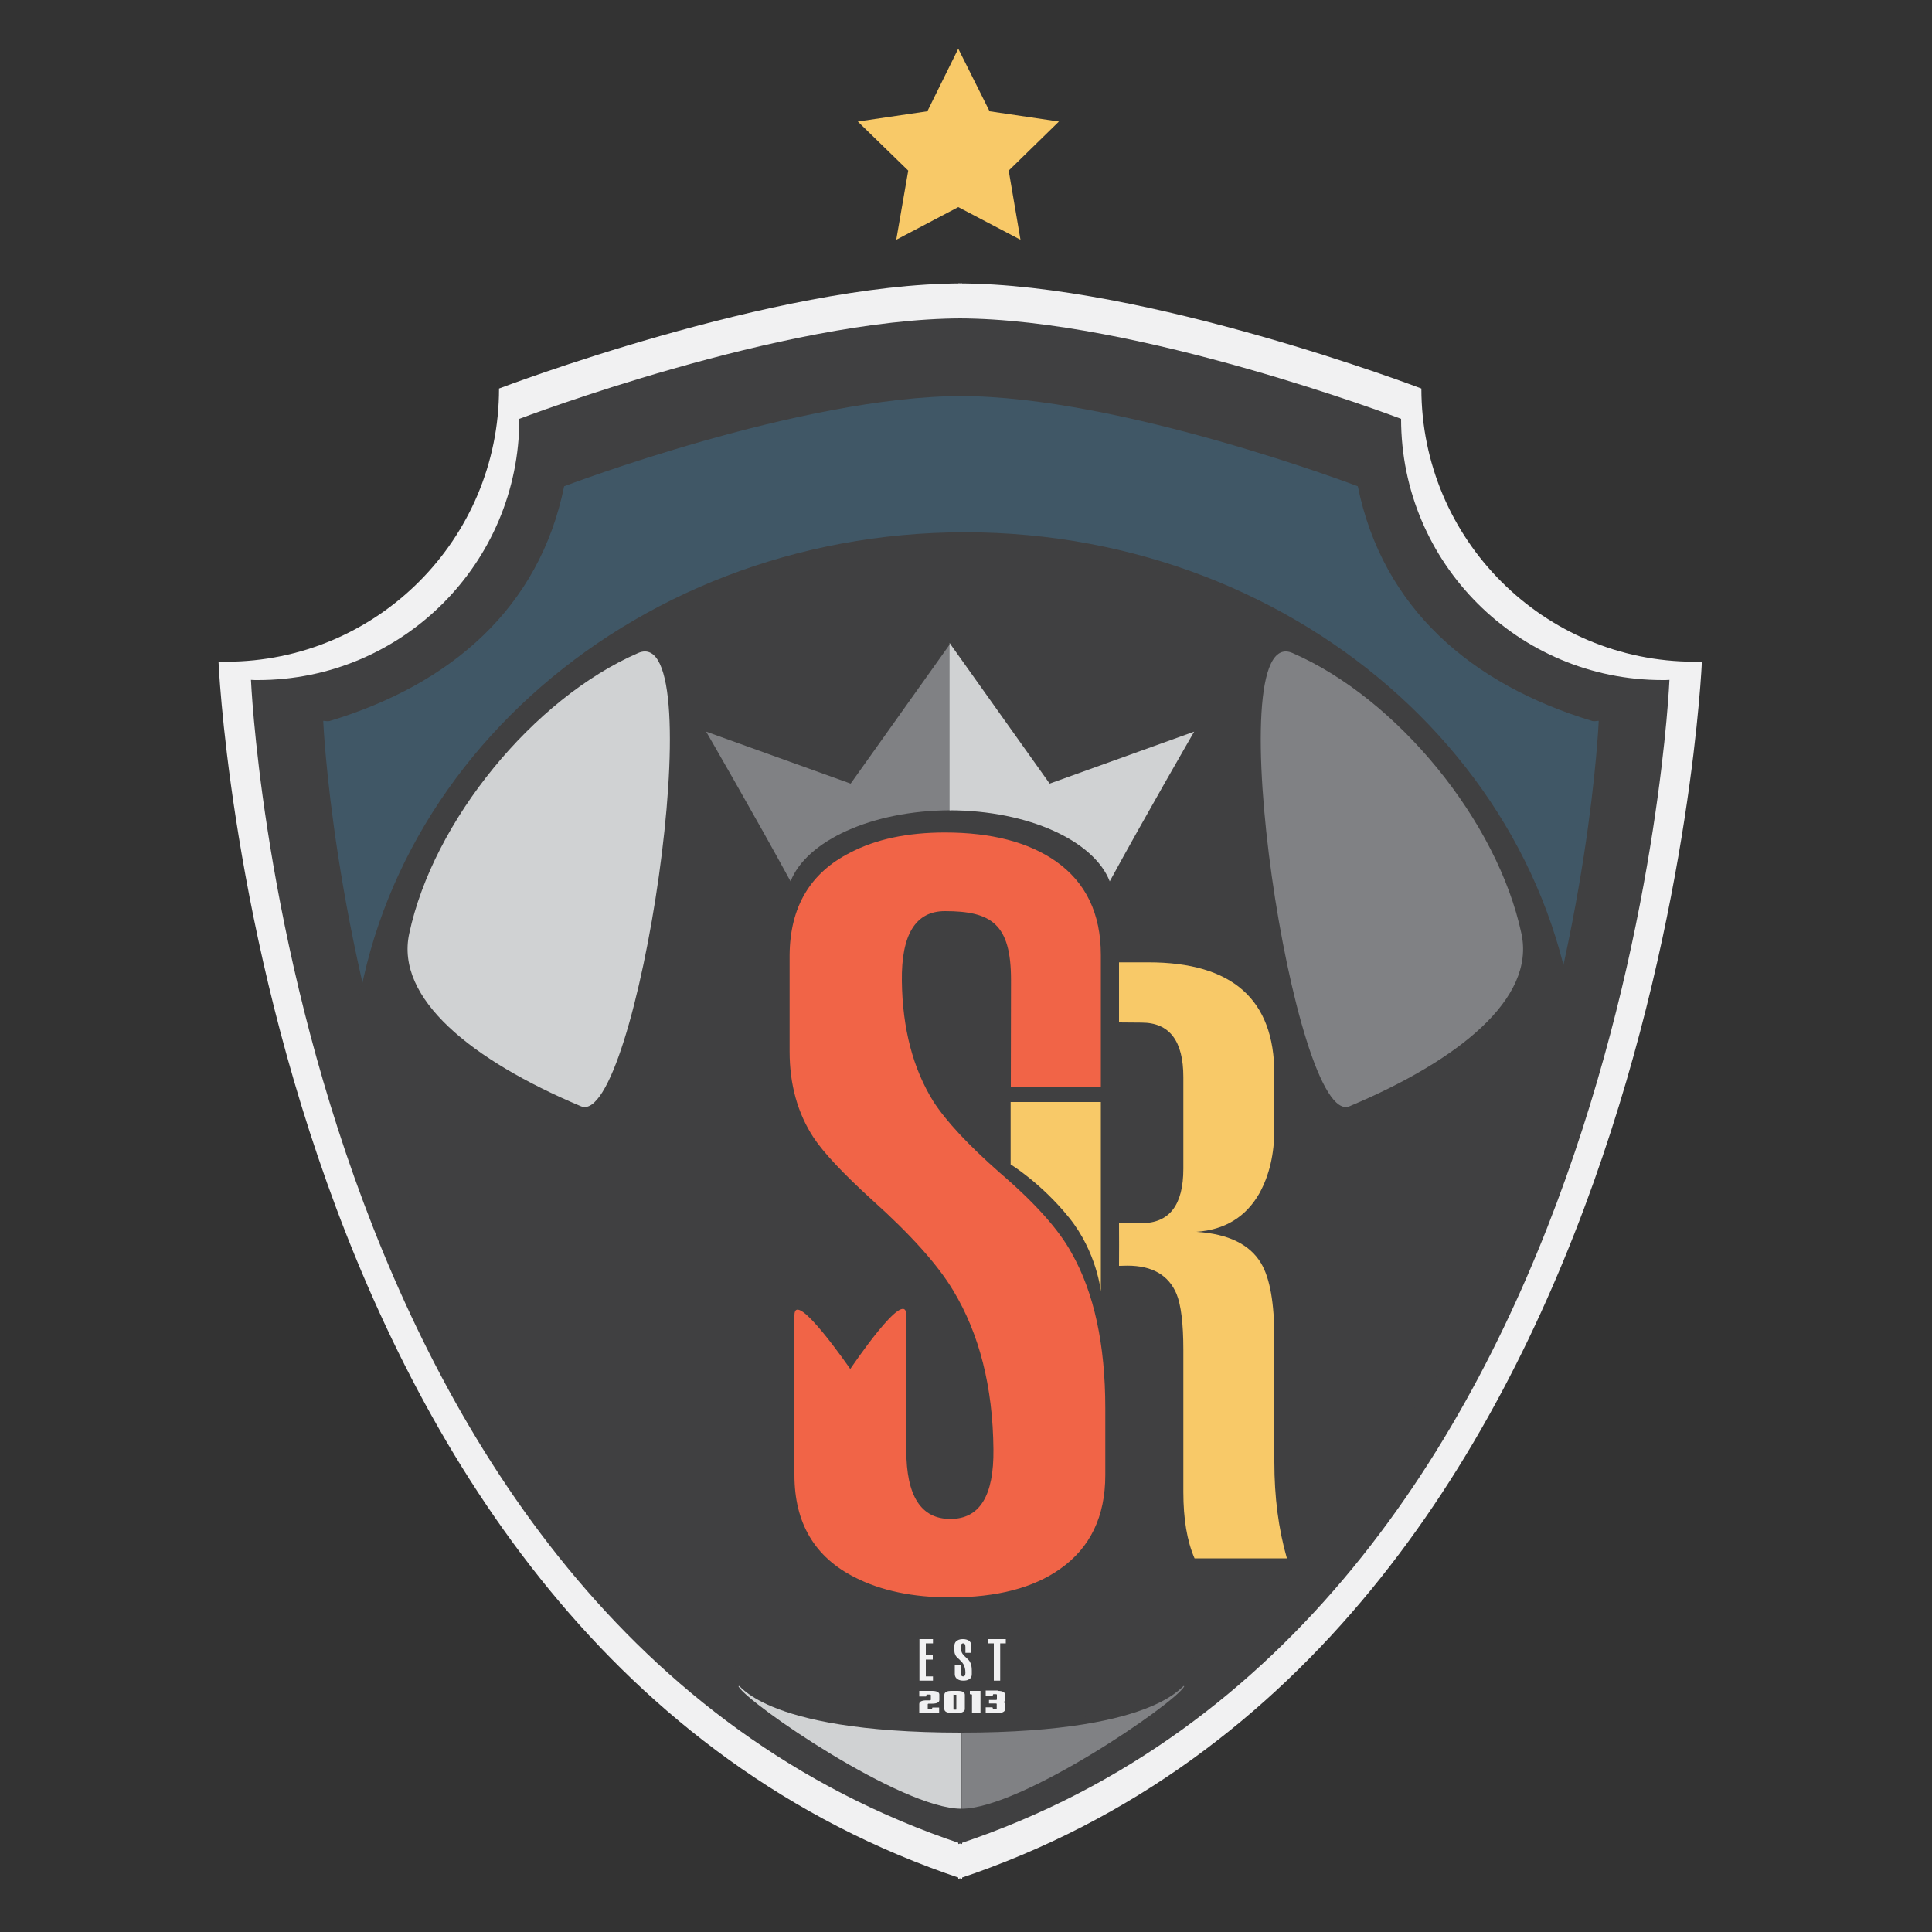 <?xml version="1.0" encoding="utf-8"?>
<!-- Generator: Adobe Illustrator 22.0.1, SVG Export Plug-In . SVG Version: 6.00 Build 0)  -->
<svg version="1.1" id="Layer_1" xmlns="http://www.w3.org/2000/svg" xmlns:xlink="http://www.w3.org/1999/xlink" x="0px" y="0px"
	 viewBox="0 0 1000 1000" style="enable-background:new 0 0 1000 1000;" xml:space="preserve">
<rect x="0" y="0" width="1000" height="1000" fill="#333333" stroke="none"/>
<style type="text/css">
	.st0{display:none;fill:#11284D;}
	.st1{display:none;fill:#FFFFFF;}
	.st2{display:none;fill:#EB2227;}
	.st3{display:none;fill:#F0EFEF;}
	.st4{display:none;fill:#CEA248;}
	.st5{display:none;fill:#2B2C2B;}
	.st6{display:none;fill:#1D76BB;}
	.st7{display:none;fill:#AC8030;}
	.st8{display:none;fill:#025F9C;}
	.st9{display:none;fill:#A7A9AC;}
	.st10{display:none;fill:#E6E7E8;}
	.st11{display:none;fill:none;}
	.st12{display:none;fill:#D1D3D4;}
	.st13{fill:#F8C968;}
	.st14{display:none;fill:#FDB917;}
	.st15{display:none;fill:#2E334B;}
	.st16{display:none;fill:#F1F1F2;}
	.st17{display:none;fill:#595A5C;}
	.st18{display:none;fill:#E7E7E7;}
	.st19{display:none;fill:#0E62AF;}
	.st20{display:none;fill:#2B3C90;}
	.st21{display:none;fill:#F2F2F2;}
	.st22{display:none;fill:#2BACE2;}
	.st23{display:none;fill:#414142;}
	.st24{display:none;fill:#415867;}
	.st25{display:none;fill:#808184;}
	.st26{display:none;fill:#D1D2D3;}
	.st27{display:none;fill:#F8C96A;}
	.st28{display:none;fill:#F06548;}
	.st29{display:none;opacity:0.14;fill:#424143;enable-background:new    ;}
	.st30{display:none;fill:#FFDE11;}
	.st31{display:none;fill:#6AABDD;}
	.st32{display:none;fill:#EC2227;}
	.st33{display:none;fill:#1F2E5C;}
	.st34{display:none;fill:#424143;}
	.st35{display:none;fill:#69539C;}
	.st36{display:none;fill:#3E2A6D;}
	.st37{display:none;fill:#564381;}
	.st38{fill:#F1F1F2;}
	.st39{fill:#404041;}
	.st40{fill:#405766;}
	.st41{fill:#808184;}
	.st42{fill:#D0D2D3;}
	.st43{fill:#F16447;}
</style>
<path class="st0" d="M336.5,169.1l0.1-0.1c-50.2,34.9-117.9,45.5-144.7,48.4l-42.6,4.7l20.4,38.5c17.8,33.8,55.3,121.8,18.2,209.6
	c-30,71.8-41.9,133.7-36.4,189.3c5.6,57.2,30.2,106.7,73.1,147c39.2,36.4,83.9,48.4,119.8,58.1c0,0,20.5,5.8,20.5,5.8
	c-0.1,0,5.9,1.7,7.3,2.1v0c23.8,6.7,68.1,19.3,104.6,64.2l22.1,27.2l22.1-27.2c36.6-44.9,80.9-57.5,104.6-64.2c0,0-0.2-0.2-0.2-0.2
	c1.3-0.2,2.6-0.5,3.9-0.9l3.6-1c0,0-0.3,0-0.6,0.1c1.5-0.3,5.7-1.5,21-5.8c35.9-9.7,80.7-21.8,119.5-57.9
	c43.1-40.5,67.8-90.1,73.4-147.2c0.9-8.8,1.3-17.7,1.3-26.8c0-48.5-12.4-101.9-37.6-162.4c-11.5-27.2-15.8-54.4-15.8-80
	c0-57.2,21.7-106.4,34-129.7l20.3-38.5l-42.6-4.7c-26.8-2.9-94.5-13.5-144.8-48.4C579,111.4,531.3,103.9,499,103.8
	C466.5,103.9,418.8,111.4,336.5,169.1z M499,115.5c30.6,0.1,76,7.3,155.6,63.1c52.4,36.4,122.4,47.4,150,50.4c0,0,16,1.7,25.6,2.8
	C825.6,240.6,818,255,818,255c-12.8,24.3-35.4,75.6-35.4,135.4c0,27,4.6,55.8,16.8,84.6c24.6,58.9,36.7,110.8,36.7,157.7
	c0,8.7-0.4,17.2-1.2,25.6c-5.4,54.2-28.8,101.3-69.7,139.8c-36.7,34.1-80,45.8-114.8,55.2c0,0-20.4,5.7-20.4,5.7
	c-0.1,0-7.4,2.2-7.4,2.2c-24.9,7.1-71.5,20.3-110.4,68c0,0-8.3,10.2-13.3,16.3c-5-6.1-13.3-16.3-13.3-16.3
	c-38.7-47.6-85-60.9-110.1-68l0,0L368,859c-0.1,0-20.7-5.8-20.7-5.8c-34.7-9.3-77.9-21-114.9-55.4c-40.8-38.3-64.1-85.3-69.5-139.5
	c-0.9-8.3-1.3-16.8-1.3-25.5c0-47,12.1-98.9,36.8-158c12.1-28.8,16.8-57.5,16.8-84.4c0-59.8-22.6-111-35.4-135.4
	c0,0-7.6-14.4-12.2-23.1c9.6-1.1,25.6-2.8,25.6-2.8c27.6-3,97.6-14,149.9-50.3l0,0l-0.1,0C422.7,122.9,468.2,115.6,499,115.5z"/>
<path class="st1" d="M498.9,975.9l-28-34.4c-35.1-43.1-77.8-55.2-100.8-61.7l-3.3-1c-1.3-0.4-2.7-0.8-3.9-1.3l0,0.1
	c-10.1-2.8-16.4-4.6-20.3-6.1l-0.1,0.3c-36.7-9.9-82.4-22.2-123-59.9c-44.3-41.7-69.7-92.8-75.5-151.9c-5.6-56.9,6.5-120,37-193
	c35.8-84.8-0.6-170.3-17.9-203.1l-25.6-48.4l53.8-5.9c26.2-2.9,92.3-13.1,141.2-47.1v0c83.9-58.8,133.1-66.5,166.7-66.6
	c33.5,0.1,82.6,7.8,166.5,66.6c48.8,34,115,44.2,141.2,47.1l53.7,5.9l-25.5,48.4c-12.4,23.4-33.1,71-33.1,126.2
	c0,27.2,5.1,53.1,15.3,77.1c25.7,61.6,38.2,115.7,38.2,165.3c0,9-0.5,18.3-1.4,27.5c-5.8,59.1-31.3,110.2-75.7,152
	c-25.9,24-54,37.7-80.6,47l0.8,0l-4.4,1.3c-13.5,4.6-26.6,8.1-38.7,11.4c-5.1,1.5-9.1,2.6-12.1,3.4l0,0l-15.6,4.4
	c-22.9,6.5-65.7,18.6-100.8,61.7L498.9,975.9z M179.6,238.2l7,13.2c13.5,25.7,36.3,77.9,36.3,138.9c0,30.7-5.8,60.1-17.4,87.4
	c-24.3,58.3-36.2,109-36.2,155.1c0,8.5,0.4,16.8,1.2,24.7c5.1,52.4,27.7,97.7,67.1,134.7c35.7,33.2,77.8,44.5,111.7,53.6l28.3,8
	c25.7,7.3,73.6,20.9,113.9,70.5l7.4,9.1l7.4-9.1c40.4-49.6,88.4-63.2,114.2-70.5c0,0,8.1-2.3,8.2-2.4l19.6-5.5
	c34.1-9.2,76.3-20.7,111.7-53.4c39.5-37.2,62.1-82.6,67.3-134.9c0.8-8.3,1.2-16.6,1.2-24.9c0-46-11.8-96.6-36.1-154.8
	c-11.5-27.2-17.4-56.7-17.4-87.5c0-61.1,22.7-113.3,36.2-139l7-13.2l-14.4-1.6c-28.2-3.1-99.7-14.3-153.6-51.8
	c-77.8-54.6-121.7-61.6-151.3-61.7c-29.6,0.1-73.7,7.2-151.6,61.9l0,0c-53.8,37.3-125.2,48.5-153.4,51.6L179.6,238.2z"/>
<path class="st0" d="M783.5,481.9c-36.7-86.7-11.8-176.4,19.3-235.2c-46.2-5.1-109.6-19.8-157.9-53.4
	c-75.7-53.1-117.8-60-145.9-60.1c-28.2,0.1-70.4,7-146.1,60.2c-48.3,33.5-111.6,48.2-157.8,53.3c31.1,58.8,56,148.5,19.3,235.2
	c-55.4,132.9-45.6,232,29.8,303c33.7,31.3,72.9,41.9,107.6,51.3c7.4,2,14.4,3.9,21.3,6c2,0.6,4.3,1.3,6.8,2
	c26.3,7.5,76.7,21.9,119,73.8c42.3-51.9,92.7-66.3,119.1-73.8c2.5-0.7,4.8-1.4,6.9-2c6.8-2.1,13.8-4,21.3-6
	c34.6-9.3,73.8-19.9,107.5-51.2C829.1,713.8,838.9,614.7,783.5,481.9z"/>
<path class="st2" d="M649.3,665.6c-3.3,11.6-7.1,23.1-11.1,34.4c3.7-0.2,7.5-0.4,11.2-0.8c0.5,0,1-0.1,1.5-0.1
	c0.6-0.1,1.5-0.4,2.9-0.7c2.8-0.8,5.7-1.6,8.4-2.6c2.5-1.1,6-2.6,7.4-3.3c3.2-1.5,6.4-3,9.6-4.5c12.8-5.8,54.3-36.4,65.4-44.8
	C816.1,604.5,930,570,932,467.4c1.1-29.3-6.6-54.9-19.3-78.7c-3.4,3.4-3.4,10-6.6,14.1c-45.2,68-122.2,74.9-178.8,125.3
	c-8.6,8.6-13.8,19.3-20.7,29c-5.9-27.9,9.7-53.1,33.2-69c15.5-10,33.8-15.9,48.7-26.3c55.2-23.8,123.9-72.5,126-140.1
	c10-60.8-22.4-114.3-72.2-149.8c2.8,10.4,8.3,23.1,8.3,36.2c5.1,45.6-12.8,87-51.1,111.9c-59.7,41.1-129.5,57.3-186.4,104.6
	c-15.5,14.5-25.6,32.5-22.4,53.9C636.9,529.6,671.8,595.2,649.3,665.6z"/>
<path class="st2" d="M250.1,508.1c-57-33.5-129.8-47-162.2-114.3h-1.7C62,444.5,67.5,515,106.8,556.7c45.6,49,109.1,58.7,161.6,93.9
	c14.1,8.7,24.5,20.9,31,34.6c81.5-1,163.6-12.4,244.9-4c30.3,3.1,60.9,8.1,91.5,8.8c11-30.9,17.7-63.5,16.1-99.1
	c-8.6-76-82.9-122.2-113.6-188.8c-7.3-23.5-2.8-50.4,14.2-68c16.2-15.9,35.9-23.1,57.3-26.6c-2.8-9.3-10-19-19.3-23.1
	c-18.7-9.3-40.7-1-58,5.9c-29-13.8-63.5-0.7-90.1,11.4c-25.9,11.4-47,34.9-78,34.2c0.7,7.9,10,13.5,16.6,16.6
	c24.5,3.4,45.6-8.6,66.3-14.2c-24.8,39.7-14.8,93.2-0.7,135c-0.4,0.3-0.7,0.7-1,0.7c-27.3-37.6-68.7-63.2-107.7-83.6
	C297,370.7,256,352,215.2,331.6c-38.3-23.5-70.8-63.9-69.4-111.2c1-16.9,3.5-33.5,10.7-48c-51.1,34.5-78,87.4-71.4,148.1
	c5.2,57.3,51.1,113.6,105.3,131.9c41.4,26.6,113.9,41.4,116,104.2C293.2,536,272.2,517.7,250.1,508.1z"/>
<path class="st2" d="M501.1,924.7c-117.3,1.4-213.5-92.6-214.8-209.8c-1.4-117.2,92.6-213.5,209.9-214.8
	c117.2-1.4,213.4,92.6,214.8,209.8C712.3,827.2,618.4,923.4,501.1,924.7z"/>
<path class="st0" d="M550.3,832c27.6-17.5,56-36.5,89.7-47.6c0.3-1.5,0.6-3.3,0.8-5.2c1.3-10.6,1.6-25.2,1.6-33.4
	c-26.1,5.4-55.5,9.8-85.4,12.6c-50.7,4.7-97.1,2.3-135.9-2.4c-74.2-9-114.7-27.1-117.5-30.7c10.1,2.5,52.9,9.9,56.7,10.5
	c9.9,1.7,20,3.2,30.4,4.5c78.1,9.8,169.4,8.3,251.9-10.4c-0.6-15.8-2-28.8-4.2-40.4c-11.6,1.2-22.5,1-32.6-0.2
	c-39.7-5-67.5-27.2-90.8-42.7c-90.9-60.2-161.3-61.5-169.6-63.1c11.6-4.9,88.6-0.1,165.8,45.2c32.7,19.2,54.5,39.4,90.2,43.8
	c9.9,1.3,20.9,1.4,33.4,0.2c-8.5-32.5-20-64.1-37.3-91.5c-17.9-28.2-54.8-63.1-81-72.1c24.7,2.9,57,25.6,80.2,53.9
	c22.6,27.7,42.2,64.3,52,107.4c8-2,13.9-6,18.2-11.6c4.8-6.2,7.6-14.5,8.8-23.7c0.8-6.4,0.8-34.1-8.3-52.1c4.2,6.1,13.5,16.2,15,22
	c3.4,13.3,5.7,26.9,5.2,36.4c-0.1,0.9-0.2,1.8-0.2,2.7c-1.3,10.1-4.9,19.5-11.1,27.1c-5.8,7-13.8,12.3-24.2,15.2
	c2.6,12.5,4.5,25.9,4.9,39.6c14.8-4.1,48.5-16.3,55.9-24.8c-0.1,5.6,3,11.3,2.4,17c-10.1,8.1-45.5,20.3-57.8,23.6
	c0.2,9.1,0,25.9-1.5,39.7c3.2-0.2,6.6,0,10.1,0.4c6.2,0.8,12.2,2.3,16.2,4.3c0.3,0.2,12.7,6.6,13,6.8c-1.7,3.9-3.7,7.1-5.5,10.9
	c-0.1,0-11.9-5.7-12-5.7c-0.9-0.4-3.4-1-6.2-1.3c-3.2-0.4-7.1-0.6-10.6-0.5c-2.6,0.1-5.1,0.3-6.9,0.6c-3.8,21.2-10.5,53.8-57.9,84.8
	c18.8-18.6,39.6-50.2,42.5-81c-28.3,8.4-52.4,24.7-77.8,40.9c-26.7,17-54.8,33.8-90.9,40.4c-18.2,3.3-58.2,2.3-69-3.2
	c16.8,0.4,46.7-3.7,63.3-6.9C495,866.3,522.2,849.8,550.3,832z"/>
<polygon class="st3" points="486.7,320.9 506.2,302.1 486.7,302.1 "/>
<polygon class="st2" points="449.8,16.1 459.1,44.6 489.1,44.6 464.8,62.2 474.1,90.8 449.8,73.1 425.5,90.8 434.8,62.2 410.6,44.6 
	440.6,44.6 "/>
<polygon class="st2" points="538.9,16.1 548.2,44.6 578.1,44.6 553.9,62.2 563.1,90.8 538.9,73.1 514.6,90.8 523.9,62.2 499.6,44.6 
	529.6,44.6 "/>
<path class="st4" d="M499.4,108.7c-172.7,0-394.6,23.9-394.6,23.9s1.5,266.8,1.5,527c5.7,85.3,21.8,136.1,110.5,214.8
	c88.7,78.7,282.7,116.4,282.7,116.4s194-37.7,282.7-116.4c88.7-78.7,104.7-129.5,110.5-214.8c0-260.2,1.5-527,1.5-527
	S672.5,108.7,499.4,108.7z"/>
<path class="st5" d="M499.4,152.8c155.4,0,355.2,21.5,355.2,21.5s-1.4,240.2-1.4,474.3c-5.2,76.7-19.6,122.5-99.4,193.3
	c-79.8,70.9-254.4,104.8-254.4,104.8S324.8,912.8,245,841.9c-79.8-70.8-94.3-116.6-99.4-193.3c0-234.2-1.4-474.3-1.4-474.3
	S343.5,152.8,499.4,152.8z"/>
<path class="st6" d="M499.4,192.5c-139.9,0-319.6,19.4-319.6,19.4S181,428,181,638.7c4.6,69.1,17.6,110.2,89.5,174
	c71.9,63.8,229,94.3,229,94.3s157.1-30.5,229-94.3c71.8-63.8,84.8-104.9,89.5-174c0-210.7,1.2-426.8,1.2-426.8
	S639.6,192.5,499.4,192.5z"/>
<path class="st6" d="M516.8,426.1c-139.9,0-337,62.3-337,62.3S181,428,181,638.7c4.6,69.1,17.6,110.2,89.5,174
	c71.9,63.8,229,94.3,229,94.3s157.1-30.5,229-94.3c71.8-63.8,84.8-104.9,89.5-174c0-210.7,1.2-181.5,1.2-181.5
	S657,426.1,516.8,426.1z"/>
<path class="st5" d="M845,336l-697-1v268.8l129.2-42.7c0,0,27.8-30.6,52.6-61.9c24.8-31.3,34.5-33.7,60.2-48.5
	c25.7-14.7,72.2-30.6,110.4-30.6c38.3,0,69.2,7.1,99.2,22.4c30,15.3,49.1,36.6,54.2,45.9c5.2,9.3,22.9,23.9,37.4,41.4
	c14.6,17.5,30.4,40.1,30.4,40.1L845,603.8V336z"/>
<path class="st7" d="M279.6,744.1c-30-19.9-54.2-45.8-69.8-75.6c10.9,54.9,42.3,102.4,86,134.2c2.4,0.3,6.4,0.6,11.2,0.7
	C299.2,792.6,285.4,767,279.6,744.1z"/>
<path class="st7" d="M564.6,817.8c2.4,5.9,5.9,10.7,10.4,14.4c15.6,12.9,44.5,10.8,53.2,9.8c43.7-31.8,75.2-79.3,86-134.2
	C686.4,760.8,631.6,801.6,564.6,817.8L564.6,817.8z"/>
<path class="st8" d="M509.6,883.4c31-1.4,60.4-9.2,86.8-22.3c-11.2-1.6-23.5-5.6-33.8-14.1c-8-6.6-13.7-15.1-17.3-25.4
	c-11.6,1.9-23.5,3.1-35.6,3.6L509.6,883.4L509.6,883.4z"/>
<path class="st8" d="M394.7,474c-2.3,1.1-59,37.3-37.5,121.2c6.1,23.8,23.7,44.7,41.9,67c27.7,33.8,59,72.2,59.8,129.7
	c0.1,3.8-0.1,7.4-0.4,10.9c10.3,1.7,20.9,2.7,31.7,3.1V447.1C455.8,448.6,424.1,459.8,394.7,474L394.7,474z"/>
<path class="st8" d="M490.3,883.4v-58.2c-12.1-0.4-24-1.6-35.6-3.6c-3.6,10.3-9.4,18.8-17.3,25.4c-10.3,8.5-22.6,12.5-33.8,14.1
	C429.9,874.2,459.2,882,490.3,883.4L490.3,883.4z"/>
<path class="st4" d="M714.8,626.3c-3.6-39.5-24.6-74.5-49.5-103.4c4.5,19.5,4.8,45-4,77.4c-7.6,27.7-26,50.3-45.6,74.2
	c-26.9,32.9-54.8,67-55.5,117.7c0,2.3,0,4.6,0.2,6.7C649.4,777.2,722,706.3,714.8,626.3L714.8,626.3z"/>
<path class="st7" d="M372,842.1c10.6,1.1,38.2,2.4,53-10c4.5-3.7,7.9-8.5,10.3-14.4c-67.1-16.2-121.9-57-149.6-110
	C296.6,762.7,328.2,810.3,372,842.1L372,842.1z"/>
<path class="st4" d="M285.1,626.3c-7.2,80,65.4,150.9,154.4,172.5c0.1-2.1,0.2-4.4,0.2-6.7c-0.7-50.7-28.5-84.7-55.5-117.7
	c-19.5-23.9-38-46.5-45.6-74.2c-8.9-32.4-8.5-57.9-4-77.4C309.6,551.8,288.6,586.7,285.1,626.3L285.1,626.3z"/>
<path class="st8" d="M606.8,474c-29.5-14.1-62.6-25.3-97.2-26.9v358.7c10.8-0.4,21.4-1.4,31.7-3.1c-0.3-3.5-0.5-7.1-0.4-10.9
	c0.8-57.4,32.2-95.8,59.8-129.7c18.2-22.3,35.7-43.2,41.9-67C665.4,508,607.4,474.3,606.8,474L606.8,474z"/>
<path class="st4" d="M209.6,551.3c-6.2,53.6,23.7,104.1,70.9,138.7c-24.1-64.9,4.7-117.3,3.6-119.1c-7.8-12.4-16.8-30.2-20.3-44.3
	c-8-32.6-7-58-2-77.4C236.1,477.4,214.2,511.9,209.6,551.3L209.6,551.3z"/>
<path class="st7" d="M693.7,803.4c4.8-0.1,8.8-0.5,11.2-0.7c43.7-31.8,75.2-79.3,86-134.2c-15.6,29.8-39.7,55.7-69.8,75.6
	C715.3,767,701.4,792.6,693.7,803.4z"/>
<path class="st4" d="M791.9,551.3c-4.6-39.5-26.5-73.9-52.2-102.1c5,19.4,6,44.9-2,77.4c-3.5,14.1-12.5,31.9-20.3,44.3
	c-1.1,1.8,27.7,54.2,3.6,119.1C768.2,655.5,798.2,605,791.9,551.3L791.9,551.3z"/>
<path class="st4" d="M449.8,7.8l8.8,27.3l28.7,0c1.2,0,2.2,0.9,2.2,2.1c0,0.7-0.4,1.3-0.9,1.7l-23.3,16.8l8.9,27.3
	c0.4,1.1-0.2,2.3-1.4,2.7c-0.7,0.2-1.5,0.1-2.1-0.4l-23.1-16.8l-23.2,16.9c-1,0.7-2.3,0.5-3-0.5c-0.4-0.6-0.5-1.3-0.3-1.9h0
	l8.9-27.3L406.8,39c-1-0.7-1.2-2-0.5-3c0.5-0.6,1.2-0.9,1.9-0.9l28.6,0l8.8-27.3c0.4-1.1,1.6-1.7,2.7-1.4
	C449.1,6.6,449.5,7.1,449.8,7.8L449.8,7.8z"/>
<path class="st4" d="M553.2,7.8l8.8,27.3l28.7,0c1.2,0,2.2,0.9,2.2,2.1c0,0.7-0.4,1.3-0.9,1.7l-23.3,16.8l8.9,27.3
	c0.4,1.1-0.2,2.3-1.4,2.7c-0.7,0.2-1.5,0.1-2.1-0.4l-23.1-16.8L528,85.5c-1,0.7-2.3,0.5-3-0.5c-0.4-0.6-0.5-1.3-0.3-1.9h0l9-27.3
	L510.3,39c-1-0.7-1.2-2-0.5-3c0.5-0.6,1.2-0.9,1.9-0.9l28.6,0l8.8-27.3c0.4-1.1,1.6-1.7,2.7-1.4C552.5,6.6,553,7.1,553.2,7.8
	L553.2,7.8z"/>
<path class="st9" d="M307.7,394.7c0,5.4-0.7,8.9-2.2,10.3c-1,0.9-2.8,1.4-5.4,1.6c-0.1,0-0.5,0-1.3,0c-1,0-1.8,0.1-2.4,0.1h-14.5
	V349h12.4c6.1,0,9.9,0.5,11.2,1.6c1.4,1.2,2.2,3.6,2.2,7v8c0,4.7-1.5,7.5-4.4,8.5l-3.5,1.2l3.2,1.2c1.7,0.6,2.9,1.7,3.6,3.2
	c0.8,1.7,1.2,4.5,1.2,8.6V394.7z M293.5,371.9c1.8,0,3.1-0.4,3.9-1.2c0.8-0.8,1.2-2.4,1.2-4.6v-4.2c0-3-0.4-4.9-1.2-5.8
	c-0.7-0.7-2-1-3.7-1l0.1-0.1c-0.4,0-0.7-0.1-0.9-0.1h-1.9v16.8H293.5z M293.9,400.3c1.6,0,2.8-0.4,3.6-1.2c0.8-0.8,1.2-2,1.2-3.7
	v-10.9c-0.1-3.5-1.6-5.3-4.5-5.3h-3.2v21.1H293.9z"/>
<path class="st9" d="M349,349l7.1,57.6H348l-1-12.2h-8.6l-0.9,12.2h-8.1l7.3-57.6H349z M338.7,388.3h7.8l-3.5-27.6l-0.9-0.1
	L338.7,388.3z"/>
<path class="st9" d="M401.8,404.1c-0.7,1-1.7,1.7-3,1.9c-1.5,0.4-4.6,0.6-9.1,0.6c-5.6,0-9-0.7-10.2-2.1c-0.8-0.9-1.3-2.2-1.6-4
	c-0.1-0.7-0.1-2.9-0.1-6.4v-8.5h8.6v9.3c0,2.1,0.5,3.6,1.4,4.5c0.7,0.7,1.6,1,2.7,1c1.1,0,1.9-0.3,2.7-1c1-0.9,1.4-2.1,1.4-3.7v-8.3
	l-0.1-1.4c-0.1-2.4-1.4-4.2-3.8-5.5c-0.3-0.1-0.7-0.3-1.2-0.6c0,0-0.1,0-0.1-0.1l-5.6-3.2c-2.6-1.5-4.3-2.9-5-4.1
	c-0.7-1.2-1-3.6-1-7.1v-7.1c0-3.9,0.6-6.4,1.8-7.5c1.3-1.2,5.3-1.8,12-1.8c3.6,0,6.2,0.2,7.6,0.5c1.1,0.3,2,0.9,2.7,1.8
	c1,1.3,1.5,4.2,1.5,8.4v6h-8.6v-4.7c0-1.8-0.2-3.1-0.5-3.7l-0.1-0.3c-0.9-1.3-2-2-3.5-2c-1.7,0-3,0.7-3.7,2.2v0.1l-0.1,0.1
	c-0.3,0.8-0.4,2-0.4,3.7v4.5c0,2.4,1.4,4.4,4.3,5.8l0.1-0.1c0,0,0.2,0.2,0.7,0.5l4.6,2.5c3.3,1.8,5.4,3.4,6.1,4.7
	c0.7,1.2,1.1,3.7,1.1,7.5v9.8c0,3.9,0,5.9,0,5.9S402.8,402.9,401.8,404.1z"/>
<path class="st9" d="M450.3,349l-6.5,26.9l7.8,30.7h-8.7l-7.9-27.6h-1v27.6h-9.1V349h9.1v25h0.8l7-25H450.3z"/>
<path class="st9" d="M489.4,349v5.9h-7.2v16.7h7.2v6.1h-7.2v22.6h7.2v6.3h-16.3V349H489.4z"/>
<path class="st9" d="M533,349v6h-6.3v51.6h-9.1V355H511v-6H533z"/>
<path class="st9" d="M580.4,394.7c0,5.4-0.7,8.9-2.2,10.3c-1,0.9-2.8,1.4-5.4,1.6c-0.1,0-0.5,0-1.3,0c-1,0-1.8,0.1-2.4,0.1h-14.5
	V349H567c6.1,0,9.9,0.5,11.2,1.6c1.4,1.2,2.2,3.6,2.2,7v8c0,4.7-1.5,7.5-4.4,8.5l-3.5,1.2l3.2,1.2c1.7,0.6,2.9,1.7,3.6,3.2
	c0.8,1.7,1.2,4.5,1.2,8.6L580.4,394.7L580.4,394.7z M566.3,371.9c1.8,0,3.1-0.4,3.9-1.2c0.8-0.8,1.2-2.4,1.2-4.6v-4.2
	c0-3-0.4-4.9-1.2-5.8c-0.7-0.7-2-1-3.7-1l0.1-0.1c-0.4,0-0.7-0.1-0.9-0.1h-1.9v16.8H566.3z M566.6,400.3c1.6,0,2.8-0.4,3.6-1.2
	c0.8-0.8,1.2-2,1.2-3.7v-10.9c-0.1-3.5-1.6-5.3-4.5-5.3h-3.2v21.1H566.6z"/>
<path class="st9" d="M621.8,349l7.1,57.6h-8.2l-1-12.2H611l-0.9,12.2H602l7.3-57.6H621.8z M611.5,388.3h7.8l-3.5-27.6l-0.9-0.1
	L611.5,388.3z"/>
<path class="st9" d="M659.5,349v51.3h7.9v6.3h-16.9V349H659.5z"/>
<path class="st9" d="M698,349v51.3h7.9v6.3H689V349H698z"/>
<path class="st9" d="M494.4,915v1.3h-1.6v3.7h1.6v1.4h-1.6v5h1.6v1.4h-3.6V915H494.4z"/>
<path class="st9" d="M501.4,927.3c-0.2,0.2-0.4,0.4-0.7,0.4c-0.3,0.1-1,0.1-2,0.1c-1.3,0-2-0.2-2.3-0.5c-0.2-0.2-0.3-0.5-0.4-0.9
	c0-0.2,0-0.6,0-1.4v-1.9h1.9v2.1c0,0.5,0.1,0.8,0.3,1c0.2,0.1,0.4,0.2,0.6,0.2c0.2,0,0.4-0.1,0.6-0.2c0.2-0.2,0.3-0.5,0.3-0.8v-1.8
	l0-0.3c0-0.5-0.3-0.9-0.9-1.2c-0.1,0-0.2-0.1-0.3-0.1c0,0,0,0,0,0l-1.3-0.7c-0.6-0.3-1-0.6-1.1-0.9c-0.1-0.3-0.2-0.8-0.2-1.6v-1.6
	c0-0.9,0.1-1.4,0.4-1.7c0.3-0.3,1.2-0.4,2.7-0.4c0.8,0,1.4,0,1.7,0.1c0.2,0.1,0.4,0.2,0.6,0.4c0.2,0.3,0.3,0.9,0.3,1.9v1.3h-1.9v-1
	c0-0.4,0-0.7-0.1-0.8l0-0.1c-0.2-0.3-0.5-0.5-0.8-0.5c-0.4,0-0.7,0.2-0.8,0.5v0l0,0c-0.1,0.2-0.1,0.4-0.1,0.8v1c0,0.5,0.3,1,1,1.3
	l0,0c0,0,0.1,0,0.2,0.1l1,0.6c0.7,0.4,1.2,0.8,1.4,1c0.2,0.3,0.2,0.8,0.2,1.7v2.2c0,0.9,0,1.3,0,1.3S501.6,927.1,501.4,927.3z"/>
<path class="st9" d="M508.2,915v1.3h-1.4v11.5h-2v-11.5h-1.5V915H508.2z"/>
<path class="st10" d="M317.8,295.3c0,9.7-1.3,15.9-4,18.4c-1.8,1.6-5,2.6-9.7,2.8c-0.2,0-0.9,0-2.3,0c-1.7,0.1-3.2,0.1-4.4,0.1
	h-25.9V213.5h22.2c11,0,17.7,0.9,20.1,2.8c2.6,2.2,3.9,6.4,3.9,12.5v14.3c0,8.4-2.6,13.5-7.9,15.2l-6.2,2.1l5.7,2.1
	c3.1,1.1,5.2,3,6.5,5.7c1.4,3,2.1,8.1,2.1,15.4L317.8,295.3L317.8,295.3z M292.4,254.4c3.3,0,5.6-0.7,7-2.1c1.5-1.5,2.2-4.2,2.2-8.3
	v-7.5c0-5.4-0.7-8.9-2.1-10.3c-1.3-1.2-3.5-1.8-6.7-1.8l0.1-0.1c-0.7-0.1-1.2-0.1-1.7-0.1h-3.5v30.2L292.4,254.4L292.4,254.4z
	 M293,305.3c2.9,0,5.1-0.7,6.5-2.2c1.4-1.4,2.1-3.6,2.1-6.6V277c-0.2-6.3-2.8-9.4-8-9.4h-5.8v37.8H293z"/>
<path class="st10" d="M391.9,213.5l12.8,103.2h-14.7l-1.8-21.8h-15.5l-1.7,21.8h-14.4l13-103.2H391.9z M373.4,283.8h14.1l-6.3-49.4
	l-1.7-0.1L373.4,283.8z"/>
<path class="st10" d="M489.4,316.7h-15.5v-29.5c0-5.9-0.4-9.6-1.2-11.1c-1.2-2.1-4-3.3-8.5-3.4h-5.2v44h-15.7V213.5h20.4
	c0.3,0,0.6,0,0.8,0l8.3,0.3c7.1,0.1,11.7,1.2,13.7,3.4c2,2.1,3,6.9,3,14.3V243c0,7.5-0.8,12.7-2.3,15.7c-1.1,2.1-3.1,3.6-5.9,4.4
	l-5.5,1.4v2.2l5.4,1.8c2.9,1,5.1,2.8,6.5,5.2c1.3,2.4,1.9,8.4,1.9,17.9L489.4,316.7L489.4,316.7z M473.9,235.9l-0.1-2.8
	c0-3.2-0.8-5.5-2.3-6.8c-1.4-1.2-3.4-1.8-5.9-1.8h-6.5v35.2h5.5c3.1,0,5.4-0.6,6.8-1.9c1.6-1.5,2.5-4.8,2.5-9.7V235.9z"/>
<path class="st10" d="M544.2,213.5v91.8h14.2v11.4h-30.3V213.5H544.2z"/>
<path class="st10" d="M626.2,213.5v10.6h-12.9V254h12.9v11h-12.9v40.5h12.9v11.2h-29.2V213.5H626.2z"/>
<path class="st10" d="M708,312.2c-1.3,1.8-3.1,3-5.4,3.5c-2.8,0.7-8.2,1-16.3,1c-10.1,0-16.2-1.2-18.3-3.7c-1.5-1.5-2.4-3.9-2.8-7.1
	c-0.2-1.3-0.3-5.1-0.3-11.5v-15.2h15.4v16.6c0,3.8,0.9,6.5,2.6,8c1.3,1.2,2.9,1.8,4.9,1.8c1.9,0,3.5-0.6,4.8-1.8
	c1.7-1.5,2.6-3.8,2.6-6.7v-14.8l-0.3-2.6c-0.2-4.2-2.5-7.5-6.8-9.9c-0.6-0.3-1.3-0.6-2.1-1c-0.1,0-0.2,0-0.3-0.1l-10.1-5.7
	c-4.7-2.7-7.7-5.1-8.9-7.4c-1.2-2.2-1.8-6.4-1.8-12.6v-12.8c0-7,1.1-11.4,3.2-13.4c2.3-2.1,9.5-3.2,21.4-3.2c6.5,0,11,0.3,13.5,0.9
	c2,0.5,3.6,1.6,4.8,3.2c1.8,2.4,2.7,7.4,2.7,15.1v10.8h-15.5v-8.4c0-3.3-0.3-5.5-0.9-6.7l-0.3-0.5c-1.5-2.4-3.6-3.6-6.2-3.6
	c-3.1,0-5.3,1.3-6.6,4v0.1l-0.1,0.1c-0.5,1.4-0.8,3.6-0.8,6.6v8c0,4.4,2.6,7.9,7.7,10.4l0.1-0.1c0,0.1,0.4,0.4,1.3,0.9l8.3,4.5
	c5.9,3.3,9.6,6.1,11,8.4c1.3,2.2,1.9,6.7,1.9,13.4v17.5c0,7.1,0,10.6,0,10.6S709.7,309.9,708,312.2z"/>
<rect x="268" y="185" class="st11" width="522" height="43"/>
<path class="st12" d="M490.8,930.1c0.3-0.1,0.8-0.2,1.3-0.2c0.3,0,0.5,0.1,0.8,0.2c0.5,0.3,0.8,0.8,0.8,1.6c0,0.4-0.1,0.8-0.2,1.1
	l-1.5,4.5h1.1l0.5-0.4v1.5h-3l2-6.2c0.1-0.2,0.1-0.4,0-0.6c-0.1-0.4-0.4-0.6-1.1-0.6c-0.3,0-0.6,0.2-0.8,0.5L490.8,930.1
	L490.8,930.1z"/>
<path class="st12" d="M496.7,929.8c0.8,0,1.3,0.4,1.6,1.1c0.2,0.6,0.4,1.7,0.4,3.1c0,1.4-0.1,2.4-0.3,3c-0.3,0.8-0.8,1.2-1.6,1.2
	c-0.8,0-1.3-0.4-1.6-1.1c-0.2-0.6-0.4-1.7-0.4-3.1c0-1.4,0.1-2.5,0.4-3.1C495.5,930.2,496,929.8,496.7,929.8z M496.7,937.4
	c0.3,0,0.6-0.3,0.7-1c0.1-0.4,0.1-1.2,0.1-2.4c0-1.1,0-1.8-0.1-2.3c-0.1-0.7-0.4-1-0.7-1c-0.3,0-0.5,0.3-0.7,0.9
	c-0.1,0.5-0.1,1.3-0.1,2.4c0,1.1,0,1.9,0.1,2.3C496.2,937.1,496.4,937.4,496.7,937.4z"/>
<path class="st12" d="M501.7,929.8c0.8,0,1.3,0.4,1.6,1.1c0.2,0.6,0.4,1.7,0.4,3.1c0,1.4-0.1,2.4-0.3,3c-0.3,0.8-0.8,1.2-1.6,1.2
	c-0.8,0-1.3-0.4-1.6-1.1c-0.2-0.6-0.4-1.7-0.4-3.1c0-1.4,0.1-2.5,0.4-3.1C500.4,930.2,500.9,929.8,501.7,929.8z M501.7,937.4
	c0.3,0,0.6-0.3,0.7-1c0.1-0.4,0.1-1.2,0.1-2.4c0-1.1,0-1.8-0.1-2.3c-0.1-0.7-0.4-1-0.7-1c-0.3,0-0.5,0.3-0.7,0.9
	c-0.1,0.5-0.1,1.3-0.1,2.4c0,1.1,0,1.9,0.1,2.3C501.1,937.1,501.3,937.4,501.7,937.4z"/>
<path class="st12" d="M508.4,935.9c0,0.4-0.1,0.8-0.2,1.2c-0.3,0.8-0.9,1.2-1.7,1.2c-0.3,0-0.6-0.1-0.9-0.3
	c-0.6-0.4-0.9-1.1-0.9-2.1c0-0.2,0-0.5,0.1-0.8c0.2-0.6,0.5-1,1-1.3c-0.2-0.1-0.3-0.2-0.5-0.4c-0.3-0.4-0.5-0.9-0.5-1.5
	c0-0.3,0.1-0.7,0.2-1c0.3-0.7,0.8-1,1.5-1c0.3,0,0.6,0.1,0.9,0.2c0.6,0.3,0.9,0.9,0.9,1.8c0,0.2,0,0.5-0.1,0.8
	c-0.2,0.5-0.4,0.9-0.8,1.1c0.2,0.1,0.4,0.3,0.5,0.5C508.2,934.8,508.4,935.3,508.4,935.9z M505.8,932.5c0,0.4,0.1,0.7,0.4,0.9
	c0.1,0.1,0.3,0.1,0.4,0.1c0.3,0,0.5-0.2,0.6-0.5c0.1-0.2,0.1-0.3,0.1-0.5v-0.9c0-0.4-0.1-0.7-0.3-0.9c-0.1-0.1-0.2-0.1-0.4-0.1
	c-0.3,0-0.5,0.2-0.6,0.5c-0.1,0.2-0.1,0.3-0.1,0.5L505.8,932.5L505.8,932.5z M507.3,935.3c0-0.5-0.1-0.8-0.4-0.9
	c-0.1-0.1-0.3-0.1-0.4-0.1c-0.3,0-0.5,0.1-0.6,0.4c-0.1,0.1-0.1,0.3-0.1,0.4v1.6c0,0.3,0.1,0.6,0.4,0.7c0.1,0.1,0.3,0.1,0.4,0.1
	c0.3,0,0.5-0.2,0.7-0.5c0.1-0.2,0.1-0.4,0.1-0.5L507.3,935.3L507.3,935.3z"/>
<polygon class="st13" points="496,25.2 512.2,57.6 548.1,62.9 522.1,88.3 528.2,124.1 496,107.2 463.9,124.1 470.1,88.3 444,62.9 
	480,57.6 "/>
<path class="st14" d="M501.5,223.3c-58.7,0-106.5-47.8-106.5-106.5c0-58.7,47.8-106.5,106.5-106.5c58.7,0,106.5,47.8,106.5,106.5
	C608,175.6,560.2,223.3,501.5,223.3z M501.5,42.7c-40.9,0-74.1,33.2-74.1,74.1c0,40.9,33.2,74.2,74.1,74.2
	c40.9,0,74.2-33.3,74.2-74.2C575.7,75.9,542.4,42.7,501.5,42.7z"/>
<path class="st14" d="M502.4,79c-132.5,0-362.7,59-362.7,59s0,512.7,0,586.8c38,85.7,96,126.6,174.3,165.6
	c50.7,25.3,102.1,53.3,188.7,79.9c86.6-26.6,137.8-54.6,188.5-79.9c78.3-39,136.3-79.9,174.1-165.6c0-74.1,0-586.8,0-586.8
	S634.8,79,502.4,79z"/>
<path class="st15" d="M502.4,101.3c-125.9,0-345.5,56.1-345.5,56.1s0,487,0,557.5c36.7,81.4,91.6,120.3,166,157.3
	c48.2,24,97.2,50.7,179.4,75.9c82.3-25.3,131.4-52,179.6-75.9c74.4-37,129.3-76,165.9-157.3c0-70.5,0-557.5,0-557.5
	S628.2,101.3,502.4,101.3z"/>
<path class="st16" d="M502.9,122.5c-119.6,0-327.7,53.3-327.7,53.3s0,462.7,0,529.6c33.4,77.3,86.5,114.3,157.2,149.5
	c45.8,22.8,92.1,48.1,170.2,72.1c78.2-24,124.8-49.3,170.5-72.1c70.6-35.2,123-72.2,157.5-149.5c0-66.9,0-529.6,0-529.6
	S622.5,122.5,502.9,122.5z"/>
<path class="st14" d="M502.9,142.6c-113.6,0-311.5,50.6-311.5,50.6s0,439.6,0,503.2c32.4,73.4,82.3,108.5,149.4,142
	c43.5,21.7,87.5,45.7,161.8,68.5c74.3-22.8,118.7-46.9,162.1-68.5c67.1-33.4,117.4-68.6,149.8-142c0-63.6,0-503.2,0-503.2
	S616.5,142.6,502.9,142.6z"/>
<rect x="189.2" y="221.3" class="st16" width="631.7" height="16.2"/>
<rect x="189.2" y="466" class="st16" width="631.7" height="16.2"/>
<path class="st16" d="M301.9,737.6c23.1,22.6,89.4,71.1,137,113.5c4.9,4.4,21,8.4,27.9,7.8c1.7-0.2,6.4-1.1,10.8-5.6
	c6.2-6.3,2.6-22.9-0.9-28.7C462,800,438,759.3,430.2,744.5l45,0.1c0,0,1.8,0.5,6.4-4.1c3.5-3.5,1.3-8.5,1.3-8.5L433,649.4
	c-3.9-6.2-5-11.2,3.6-11.2H480c8.6,0,14.3-7.3,10.5-13.6l-93.9-152.9c-1.9-3.2-6-5.2-10.5-5.2H193.9c-9.6,0-15.1,8.8-9.4,15
	l113.3,121.3c0,0,3.1,2.9-1.2,2.9l-47.8-0.2c-8.3,4.1-10.8,17.5-4.7,23.6l74.4,76.8c0,0-4.9,2.6-12.3,2.6c-9.1,0-9.5,5.2-10.8,10.2
	C294.2,723.3,294.9,730.8,301.9,737.6z"/>
<path class="st16" d="M706.3,718.7c-1.3-5-1.7-10.2-10.8-10.2c-7.4,0-12.3-2.6-12.3-2.6l74.4-76.8c6.1-6.1,3.6-19.5-4.7-23.6
	l-47.9,0.2c-4.3,0-1.2-2.9-1.2-2.9l113.3-121.3c5.8-6.2,0.3-15-9.3-15H615.7c-4.5,0-8.5,2-10.5,5.2l-93.9,152.9
	c-3.8,6.3,1.8,13.6,10.5,13.6H565c8.7,0,7.5,4.9,3.6,11.2l-49.9,82.5c0,0-2.2,5.1,1.3,8.5c4.6,4.6,6.4,4.1,6.4,4.1l45-0.1
	c-7.8,14.8-31.9,55.5-46.5,80.1c-3.4,5.7-7.1,22.4-0.8,28.7c4.4,4.5,9.1,5.4,10.8,5.6c6.9,0.7,22.9-3.4,27.8-7.8
	c47.6-42.4,113.9-90.9,137-113.5C706.8,730.8,707.5,723.3,706.3,718.7z"/>
<path class="st15" d="M547.3,845.8l143.5-116c5.9-4.7,1.7-12.8-6.7-12.8h-11.4c-7.8,0-12.2-7.3-7.3-12.2l76.1-77.2
	c4.8-4.9,0.5-12.2-7.3-12.2h-38.3c-7.7,0-12.1-7.1-7.5-12l97.2-104c4.6-5,0.2-12-7.5-12H624.4c-3.6,0-6.8,1.6-8.4,4.2l-75.1,122.3
	c-3.1,5,1.5,10.9,8.4,10.9h34.7c6.9,0,11.4,5.9,8.3,10.9l-51.4,83.7c-3.1,5,1.5,10.8,8.4,10.8h32.6c6.9,0,11.4,5.8,8.4,10.8
	l-58,96.3C527.7,844.8,539.9,851.7,547.3,845.8L547.3,845.8z"/>
<path class="st15" d="M455.8,845.8c7.4,6,19.6-0.9,15-8.6l-58-96.3c-3-5,1.5-10.8,8.4-10.8h32.7c6.9,0,11.4-5.9,8.4-10.8l-51.4-83.7
	c-3.1-5,1.4-10.9,8.3-10.9h34.7c6.9,0,11.4-5.9,8.4-10.9L387,491.5c-1.5-2.6-4.8-4.2-8.4-4.2H224.9c-7.7,0-12.1,7.1-7.5,12l97.2,104
	c4.6,5,0.2,12-7.5,12h-38.3c-7.8,0-12.2,7.2-7.3,12.2l76.1,77.2c4.8,4.9,0.5,12.2-7.4,12.2h-11.4c-8.3,0-12.5,8.1-6.6,12.8
	L455.8,845.8L455.8,845.8z"/>
<rect x="161.2" y="237.5" class="st15" width="675.9" height="228.5"/>
<path class="st15" d="M501.5,30.8c47.5,0,86,38.5,86,86c0,47.5-38.5,86-86,86c-47.5,0-86-38.5-86-86C415.5,69.3,454,30.8,501.5,30.8
	z"/>
<path class="st15" d="M501.5,208.2c-50.4,0-91.4-41-91.4-91.4c0-50.4,41-91.4,91.4-91.4c50.4,0,91.4,41,91.4,91.4
	C592.9,167.2,551.9,208.2,501.5,208.2z M501.5,36.2c-44.4,0-80.6,36.2-80.6,80.6c0,44.5,36.2,80.6,80.6,80.6
	c44.5,0,80.6-36.2,80.6-80.6C582.1,72.4,546,36.2,501.5,36.2z"/>
<path class="st16" d="M584.7,120.4h-78v12.4c7.7,0.5,15.1,2.3,22.2,5.3c8.2,3.5,15.6,8.5,22,14.8c5.3,5.3,9.6,11.3,13,17.9
	C576,157.2,583.7,139.7,584.7,120.4L584.7,120.4z"/>
<path class="st16" d="M556.9,53.6c-13.5-12-30.9-19.5-50.1-20.7v56.5c14.2-1.1,27.4-7.2,37.5-17.3C549.7,66.7,553.9,60.4,556.9,53.6
	L556.9,53.6z"/>
<path class="st16" d="M497.3,110.9V98.9c-7.6-0.5-15.1-2.3-22.2-5.3c-8.2-3.5-15.7-8.5-22-14.8c-5.4-5.3-9.7-11.4-13-18.1
	c-12,13.5-19.7,31-20.8,50.3C419.4,110.9,497.3,110.9,497.3,110.9z"/>
<path class="st16" d="M440.2,170.8c3.3-6.6,7.6-12.6,13-17.9c6.3-6.3,13.7-11.4,22-14.8c7.1-3,14.5-4.8,22.2-5.3v-12.4h-78
	C420.5,139.7,428.2,157.2,440.2,170.8L440.2,170.8z"/>
<path class="st16" d="M506.8,110.9h78c-1.1-19.2-8.7-36.8-20.8-50.3c-3.3,6.7-7.7,12.8-13,18.1c-6.3,6.4-13.7,11.3-22,14.8
	c-7.1,3-14.6,4.8-22.2,5.3L506.8,110.9C506.8,110.9,506.8,110.9,506.8,110.9z"/>
<path class="st16" d="M544.3,159.5c-10.2-10.2-23.3-16.2-37.5-17.3v56.1c19.1-1.1,36.5-8.6,50-20.5
	C553.8,171.1,549.7,164.9,544.3,159.5L544.3,159.5z"/>
<path class="st16" d="M459.8,72.1c10.2,10.2,23.3,16.2,37.5,17.3V33c-19.2,1.1-36.6,8.7-50.1,20.6C450.2,60.4,454.4,66.7,459.8,72.1
	L459.8,72.1z"/>
<path class="st16" d="M497.3,142.2c-14.2,1.1-27.4,7.1-37.5,17.3c-5.3,5.3-9.6,11.6-12.5,18.3c13.5,11.9,30.9,19.5,50,20.5
	L497.3,142.2L497.3,142.2z"/>
<polygon class="st17" points="501.5,416.1 168.7,416.1 91.1,326.8 501.5,326.8 "/>
<polygon class="st17" points="501.8,416.5 834.5,416.5 912.2,327.1 501.8,327.1 "/>
<path class="st18" d="M842.6,95.4H504.8h-3.5H163.5c0,0-90.1,439.2,36,608.6C318.3,863.5,484.2,858,503.1,856.9
	c18.8,1.2,184.8,6.6,303.6-152.9C932.7,534.6,842.6,95.4,842.6,95.4z"/>
<path class="st19" d="M822.8,117.3h-318h-3.5h-318c0,0-84.8,414,33.9,573.6C329,841,484.9,836.1,503.1,835
	c18.1,1.1,174.1,6,285.8-144.1C907.7,531.3,822.8,117.3,822.8,117.3z"/>
<polygon class="st12" points="502,366.2 912.2,327.2 900.4,198.8 502,198.8 501.2,198.8 102.8,198.8 91,327.2 501.2,366.2 
	501.2,366.3 501.6,366.3 502,366.3 "/>
<path class="st20" d="M501.2,531c114.7,0,207.7,93,207.7,207.7c0,114.7-93,207.7-207.7,207.7c-114.7,0-207.7-93-207.7-207.7
	C293.5,624,386.5,531,501.2,531z"/>
<path class="st21" d="M501.2,954.8c-119.1,0-216.1-96.9-216.1-216.1c0-119.1,96.9-216.1,216.1-216.1c119.2,0,216.1,96.9,216.1,216.1
	C717.3,857.8,620.4,954.8,501.2,954.8z M501.2,539.3c-109.9,0-199.3,89.4-199.3,199.3c0,109.9,89.4,199.3,199.3,199.3
	c109.9,0,199.3-89.4,199.3-199.3C700.5,628.8,611.1,539.3,501.2,539.3z"/>
<path class="st22" d="M700.1,725.4L700.1,725.4l0-0.4c-2.3-36.4-13.8-71.1-33.1-100.5c-19.8-30-46.9-53-78.5-66.5
	c-27.6-13.6-57.4-20.5-88.4-20.5c-105.6,0-193.5,82.5-200.1,187.8l0,0.4v0c-0.3,4.2-0.4,8.3-0.4,12.2c0,40.8,12.2,80.1,35.3,113.6
	c20.6,29.9,48.6,53.4,81.2,68.4l-0.2,0.2l9.5,3.8c0,0,0,0,0.1,0l4.4,1.8l0,0c22.4,8.4,46,12.6,70.1,12.6
	c110.5,0,200.5-89.9,200.5-200.5C700.5,734,700.3,729.7,700.1,725.4z M686.1,725.6c0,0.5,0,1-0.1,1.4c0,0.5,0,0.9-0.1,1.4
	c0,0.5-0.1,1.1-0.1,1.6c0,0.4-0.1,0.9-0.1,1.3c-0.1,0.6-0.1,1.2-0.2,1.9c-0.1,0.6-0.1,1.3-0.2,1.9c-0.1,0.7-0.2,1.3-0.3,2
	c-0.1,0.4-0.1,0.8-0.2,1.2c-0.1,0.5-0.2,1.1-0.3,1.6c-0.1,0.4-0.2,0.9-0.2,1.3c-0.1,0.5-0.2,1-0.3,1.5c-0.1,0.4-0.2,0.9-0.3,1.3
	c-0.1,0.5-0.2,1-0.3,1.5c-0.1,0.4-0.2,0.9-0.3,1.3c-0.1,0.5-0.2,1-0.4,1.5c-0.1,0.4-0.2,0.9-0.4,1.3c-0.1,0.5-0.3,1-0.4,1.5
	c-0.1,0.4-0.3,0.9-0.4,1.3c-0.1,0.5-0.3,1-0.4,1.4c-0.1,0.4-0.3,0.9-0.4,1.3c-0.2,0.5-0.3,1-0.5,1.4c-0.1,0.4-0.3,0.9-0.5,1.3
	c-0.2,0.5-0.3,1-0.5,1.4c-0.2,0.4-0.3,0.9-0.5,1.3c-0.2,0.5-0.4,1-0.6,1.4c-0.2,0.4-0.3,0.8-0.5,1.3c-0.2,0.5-0.4,1-0.6,1.4
	c-0.2,0.4-0.4,0.8-0.6,1.2c-0.2,0.5-0.4,1-0.7,1.4c-0.2,0.4-0.4,0.8-0.6,1.2c-0.2,0.5-0.5,0.9-0.7,1.4c-0.2,0.4-0.4,0.8-0.6,1.2
	c-0.2,0.5-0.5,0.9-0.7,1.4c-0.2,0.4-0.4,0.8-0.6,1.2c-0.3,0.5-0.5,0.9-0.8,1.4c-0.2,0.4-0.4,0.8-0.7,1.2c-0.3,0.5-0.6,1-0.8,1.4
	c-0.2,0.4-0.5,0.8-0.7,1.1c-0.3,0.5-0.6,0.9-0.9,1.4c-0.2,0.4-0.5,0.7-0.7,1.1c-0.3,0.5-0.6,1-0.9,1.4c-0.2,0.4-0.5,0.7-0.7,1.1
	c-0.3,0.5-0.7,1-1,1.4c-0.2,0.3-0.5,0.7-0.7,1c-0.3,0.5-0.7,1-1,1.4c-0.2,0.3-0.5,0.7-0.7,1c-0.4,0.5-0.7,1-1.1,1.4
	c-0.2,0.3-0.5,0.6-0.7,1c-0.4,0.5-0.8,1-1.2,1.5c-0.2,0.3-0.5,0.6-0.7,0.9c-0.4,0.5-0.8,1-1.3,1.5c-0.2,0.3-0.5,0.6-0.7,0.8
	c-0.5,0.5-0.9,1-1.4,1.6c-0.2,0.3-0.4,0.5-0.7,0.8c-0.5,0.5-1,1.1-1.5,1.7c-0.2,0.2-0.4,0.4-0.6,0.6c-0.6,0.6-1.2,1.2-1.8,1.8
	c-0.1,0.1-0.3,0.3-0.4,0.4c-3,3-6.1,6-9.4,8.8c-0.1,0.1-0.1,0.1-0.2,0.2c-0.7,0.6-1.5,1.3-2.3,1.9c-0.2,0.1-0.3,0.3-0.5,0.4
	c-0.7,0.6-1.4,1.1-2.1,1.7c-0.2,0.2-0.4,0.3-0.6,0.5c-0.7,0.5-1.3,1-2,1.5c-0.2,0.2-0.5,0.4-0.7,0.6c-0.6,0.5-1.3,1-1.9,1.4
	c-0.3,0.2-0.5,0.4-0.8,0.6c-0.6,0.5-1.3,0.9-1.9,1.3c-0.3,0.2-0.6,0.4-0.9,0.6c-0.6,0.4-1.2,0.9-1.9,1.3c-0.3,0.2-0.6,0.4-0.9,0.6
	c-0.6,0.4-1.2,0.8-1.9,1.2c-0.3,0.2-0.7,0.4-1,0.6c-0.6,0.4-1.2,0.8-1.9,1.2c-0.3,0.2-0.7,0.4-1,0.6c-0.6,0.4-1.3,0.8-1.9,1.1
	c-0.4,0.2-0.7,0.4-1.1,0.6c-0.6,0.4-1.3,0.7-1.9,1.1c-0.4,0.2-0.7,0.4-1.1,0.6c-0.6,0.4-1.3,0.7-1.9,1.1c-0.4,0.2-0.7,0.4-1.1,0.6
	c-0.6,0.3-1.3,0.7-1.9,1c-0.4,0.2-0.8,0.4-1.1,0.6c-0.7,0.3-1.3,0.7-2,1c-0.4,0.2-0.8,0.4-1.2,0.6c-0.7,0.3-1.3,0.6-2,1
	c-0.4,0.2-0.8,0.4-1.2,0.6c-0.7,0.3-1.4,0.6-2,1c-0.4,0.2-0.8,0.4-1.2,0.5c-0.7,0.3-1.4,0.6-2.1,0.9c-0.4,0.2-0.8,0.4-1.2,0.5
	c-0.7,0.3-1.4,0.6-2.1,0.9c-0.4,0.2-0.8,0.3-1.2,0.5c-0.7,0.3-1.4,0.6-2.1,0.9c-0.4,0.2-0.8,0.3-1.2,0.5c-0.7,0.3-1.5,0.6-2.2,0.8
	c-0.4,0.2-0.8,0.3-1.2,0.5c-0.8,0.3-1.5,0.6-2.3,0.8c-0.4,0.1-0.8,0.3-1.2,0.4c-0.8,0.3-1.5,0.5-2.3,0.8c-0.4,0.1-0.8,0.3-1.2,0.4
	c-0.8,0.3-1.6,0.5-2.4,0.8c-0.4,0.1-0.8,0.2-1.1,0.4c-0.8,0.3-1.7,0.5-2.5,0.8c-0.3,0.1-0.7,0.2-1.1,0.3c-0.9,0.3-1.8,0.5-2.8,0.8
	c-0.3,0.1-0.6,0.2-0.8,0.2c-1.1,0.3-2.1,0.6-3.2,0.9c-0.2,0-0.3,0.1-0.5,0.1c-2.5,0.7-5,1.3-7.5,1.8c0,0-0.1,0-0.1,0
	c-1.2,0.3-2.4,0.5-3.7,0.8c-0.3,0.1-0.7,0.1-1,0.2c-0.9,0.2-1.7,0.4-2.6,0.5c0-0.3,0-0.6,0-0.8c0-0.6,0.1-1.3,0.1-1.9
	c0.1-0.9,0.1-1.7,0.2-2.6c0-0.6,0.1-1.2,0.1-1.8c0.1-0.8,0.1-1.6,0.2-2.4c0-0.6,0.1-1.2,0.2-1.8c0.1-0.8,0.2-1.6,0.2-2.3
	c0.1-0.5,0.1-1.1,0.2-1.6c0.1-0.8,0.2-1.6,0.3-2.3c0.1-0.5,0.1-1,0.2-1.4c0.1-0.9,0.3-1.7,0.4-2.6c0-0.3,0.1-0.6,0.1-1
	c0.2-1.1,0.4-2.2,0.6-3.3c0.1-0.3,0.1-0.7,0.2-1c0.1-0.7,0.3-1.4,0.4-2.1c0.1-0.4,0.2-0.8,0.3-1.2c0.1-0.6,0.3-1.2,0.4-1.7
	c0.1-0.4,0.2-0.8,0.3-1.2c0.1-0.5,0.3-1,0.4-1.5c0.1-0.4,0.2-0.8,0.3-1.2c0.1-0.5,0.3-1,0.4-1.4c0.1-0.4,0.2-0.7,0.3-1.1
	c0.1-0.4,0.3-0.9,0.4-1.3c0.1-0.3,0.2-0.7,0.3-1c0.1-0.4,0.3-0.8,0.4-1.2c0.1-0.3,0.2-0.6,0.3-0.9c0.1-0.4,0.3-0.8,0.4-1.1
	c0.1-0.3,0.2-0.6,0.3-0.8c0.2-0.4,0.3-0.8,0.5-1.1c0.1-0.2,0.2-0.4,0.2-0.6c3.2-7.6,7.5-15.8,11.5-22.8c0.4-0.6,0.7-1.3,1.1-1.9
	c0.7-1.2,1.4-2.4,2.1-3.5c0.7-1.1,1.3-2.2,2-3.1c1.3-2,4.7-6.4,8.6-11.4c12.6-16.1,33.6-43.1,40.6-62.3c8.4-23,6.9-33.5,3.9-54.4
	c-0.4-2.9-0.9-6-1.3-9.5c-0.1-0.7-0.2-1.5-0.3-2.3c0-0.2-0.1-0.5-0.1-0.7c-0.1-0.6-0.2-1.2-0.3-1.8c0-0.3-0.1-0.5-0.1-0.8
	c-0.1-0.7-0.3-1.5-0.4-2.2c0-0.2-0.1-0.3-0.1-0.5c-0.2-0.9-0.4-1.9-0.6-2.9c0-0.2-0.1-0.4-0.1-0.6c-0.2-0.8-0.3-1.6-0.5-2.4
	c-0.1-0.3-0.1-0.6-0.2-0.9c-0.2-0.8-0.4-1.6-0.6-2.4c-0.1-0.3-0.1-0.5-0.2-0.8c-0.3-1.1-0.5-2.1-0.8-3.2c0,0,0-0.1,0-0.1
	c-0.3-1-0.5-2.1-0.8-3.1c-0.1-0.3-0.2-0.6-0.3-0.9c-0.2-0.8-0.5-1.7-0.7-2.5c-0.1-0.3-0.2-0.6-0.3-1c-0.3-1-0.6-2-0.9-3
	c0-0.1-0.1-0.2-0.1-0.3c-0.4-1.1-0.7-2.3-1.1-3.4c-0.1-0.3-0.2-0.5-0.3-0.8c-0.3-0.9-0.6-1.8-0.9-2.6c-0.1-0.3-0.3-0.7-0.4-1
	c-0.3-0.9-0.7-1.8-1-2.6c-0.1-0.3-0.2-0.5-0.3-0.8c-0.5-1.1-0.9-2.3-1.4-3.4c-0.1-0.2-0.1-0.3-0.2-0.5c-0.4-1-0.8-1.9-1.2-2.8
	c-0.1-0.3-0.3-0.7-0.4-1c-0.4-0.8-0.8-1.6-1.1-2.4c-0.1-0.2-0.2-0.4-0.3-0.6C653.4,614.8,682.2,666.3,686.1,725.6z M505.1,551.6
	c26.8,0.7,52.5,7,76.5,18.7c0.1,0.1,0.3,0.2,0.4,0.4c0.2,0.2,0.5,0.4,0.7,0.6c0.2,0.2,0.4,0.4,0.7,0.6c0.2,0.2,0.5,0.5,0.7,0.7
	c0.2,0.2,0.4,0.5,0.7,0.7c0.2,0.2,0.5,0.5,0.7,0.7c0.2,0.3,0.4,0.5,0.7,0.8c0.2,0.3,0.4,0.5,0.7,0.8c0.2,0.3,0.4,0.5,0.7,0.8
	c0.2,0.3,0.4,0.5,0.6,0.8c0.2,0.3,0.4,0.6,0.7,0.9c0.2,0.3,0.4,0.6,0.6,0.9c0.2,0.3,0.4,0.6,0.7,1c0.2,0.3,0.4,0.6,0.6,0.9
	c0.2,0.3,0.4,0.7,0.7,1c0.2,0.3,0.4,0.6,0.6,0.9c0.2,0.4,0.4,0.7,0.6,1.1c0.2,0.3,0.4,0.6,0.6,0.9c0.2,0.4,0.4,0.8,0.6,1.1
	c0.2,0.3,0.4,0.6,0.5,1c0.2,0.4,0.4,0.8,0.6,1.2c0.2,0.3,0.3,0.7,0.5,1c0.2,0.4,0.4,0.8,0.6,1.2c0.2,0.3,0.3,0.7,0.5,1
	c0.2,0.4,0.4,0.9,0.6,1.3c0.2,0.3,0.3,0.7,0.5,1c0.2,0.4,0.4,0.9,0.6,1.3c0.2,0.3,0.3,0.7,0.5,1c0.2,0.4,0.4,0.9,0.6,1.4
	c0.1,0.3,0.3,0.7,0.4,1c0.2,0.5,0.4,0.9,0.6,1.4c0.1,0.4,0.3,0.7,0.4,1c0.2,0.5,0.4,1,0.5,1.4c0.1,0.4,0.3,0.7,0.4,1.1
	c0.2,0.5,0.4,1,0.5,1.4c0.1,0.4,0.3,0.7,0.4,1.1c0.2,0.5,0.3,1,0.5,1.5c0.1,0.4,0.2,0.7,0.4,1.1c0.2,0.5,0.3,1,0.5,1.5
	c0.1,0.4,0.2,0.7,0.4,1.1c0.2,0.5,0.3,1,0.5,1.5c0.1,0.4,0.2,0.7,0.3,1.1c0.2,0.5,0.3,1,0.4,1.5c0.1,0.4,0.2,0.7,0.3,1.1
	c0.1,0.5,0.3,1,0.4,1.5c0.1,0.4,0.2,0.7,0.3,1.1c0.1,0.5,0.3,1,0.4,1.5c0.1,0.4,0.2,0.8,0.3,1.1c0.1,0.5,0.2,1,0.4,1.4
	c0.1,0.4,0.2,0.8,0.3,1.2c0.1,0.5,0.2,1,0.3,1.4c0.1,0.4,0.2,0.8,0.3,1.1c0.1,0.5,0.2,1,0.3,1.4c0.1,0.4,0.2,0.8,0.2,1.1
	c0.1,0.5,0.2,1,0.3,1.4c0.1,0.4,0.2,0.7,0.2,1.1c0.1,0.5,0.2,1,0.3,1.5c0.1,0.3,0.1,0.7,0.2,1.1c0.1,0.5,0.2,1,0.3,1.5
	c0.1,0.3,0.1,0.7,0.2,1c0.1,0.5,0.2,1.1,0.2,1.6c0,0.3,0.1,0.6,0.1,0.8c0.1,0.8,0.2,1.6,0.3,2.4c0.5,3.5,0.9,6.7,1.3,9.6
	c2.9,20.3,3.9,27.9-3.2,47.7c-6.2,17.1-26.4,43-38.5,58.5c-4.5,5.8-7.7,9.9-9.3,12.4c-0.3,0.5-0.7,1.1-1,1.6
	c-0.6,0.9-1.2,1.9-1.8,2.8c-5,8.2-11,19.1-15.1,29.1c-0.4,0.9-0.8,1.9-1.1,2.9c-0.1,0.3-0.2,0.6-0.3,0.9c-0.2,0.7-0.5,1.4-0.7,2
	c-0.1,0.4-0.3,0.8-0.4,1.2c-0.2,0.6-0.4,1.3-0.6,1.9c-0.1,0.4-0.3,0.9-0.4,1.3c-0.2,0.6-0.4,1.3-0.6,1.9c-0.1,0.5-0.2,0.9-0.4,1.4
	c-0.2,0.6-0.3,1.3-0.5,1.9c-0.1,0.5-0.2,0.9-0.3,1.4c-0.2,0.6-0.3,1.3-0.5,2c-0.1,0.5-0.2,1-0.3,1.5c-0.1,0.7-0.3,1.3-0.4,2
	c-0.1,0.5-0.2,1-0.3,1.5c-0.1,0.7-0.3,1.4-0.4,2.1c-0.1,0.5-0.2,1-0.3,1.5c-0.1,0.7-0.2,1.5-0.3,2.2c-0.1,0.5-0.1,1-0.2,1.5
	c-0.1,0.8-0.2,1.7-0.3,2.5c0,0.4-0.1,0.8-0.2,1.3c-0.1,1.3-0.3,2.5-0.4,3.8c0,0.1,0,0.2,0,0.3c-0.1,1.2-0.2,2.4-0.3,3.7
	c0,0.5-0.1,0.9-0.1,1.4c-0.1,0.9-0.1,1.8-0.2,2.6c0,0.6-0.1,1.1-0.1,1.7c0,0.8-0.1,1.6-0.1,2.5c0,0.6,0,1.2-0.1,1.8
	c0,0.5,0,1.1-0.1,1.6c-0.3,0-0.6,0.1-0.9,0.1c-1.7,0.2-3.5,0.4-5.2,0.6c-0.5,0.1-1,0.1-1.5,0.2c-2.1,0.2-4.2,0.4-6.3,0.6
	c-0.4,0-0.8,0.1-1.1,0.1c-1.8,0.1-3.6,0.3-5.4,0.4c-0.5,0-1.1,0.1-1.6,0.1c-2.1,0.1-4.2,0.2-6.4,0.3c-0.1,0-0.1,0-0.2,0L505.1,551.6
	L505.1,551.6z M424.7,567.5c20.5-9.1,42.9-14.6,66.4-15.7v289.4v14.2v4.4c-0.4,0-0.8,0-1.1-0.1c-1.8-0.1-3.6-0.2-5.3-0.3
	c-0.6,0-1.1-0.1-1.7-0.1c-2.2-0.2-4.5-0.4-6.7-0.6c-0.4,0-0.8-0.1-1.2-0.1c-1.9-0.2-3.7-0.4-5.6-0.7c-0.6-0.1-1.3-0.2-1.9-0.3
	c-1.9-0.3-3.9-0.6-5.8-0.9c-0.2,0-0.5-0.1-0.7-0.1c-0.7-21.2-4-39.1-9.9-53.3c-5-12-12.5-25.2-17.9-33.5c-1.6-2.5-4.9-6.7-9.3-12.4
	c-12.1-15.5-32.3-41.4-38.5-58.5c-3.9-10.7-5.4-18-5.4-25.9c0-6.2,0.9-12.7,2.2-21.8c0.4-2.9,0.9-6.1,1.3-9.6
	c3.6-26.8,21.4-68.7,41.3-73.5L424.7,567.5z M385.1,591.3c-8.4,16.8-13.7,35.6-15.4,48.4c-0.5,3.4-0.9,6.6-1.3,9.5
	c-1.3,9.3-2.3,16.6-2.3,23.8c0,9.5,1.8,18.4,6.3,30.7c7,19.2,28,46.2,40.6,62.3c3.9,5.1,7.3,9.4,8.6,11.4
	c5.1,7.8,12.1,20.2,16.7,31.3c3.5,8.4,7.6,22.9,8.7,45.2c-0.5-0.1-1.1-0.2-1.6-0.4c-0.5-0.1-1-0.2-1.5-0.3c-0.7-0.2-1.5-0.4-2.2-0.5
	c-0.5-0.1-0.9-0.2-1.4-0.4c-0.7-0.2-1.5-0.4-2.2-0.6c-0.4-0.1-0.9-0.2-1.3-0.4c-0.8-0.2-1.5-0.4-2.3-0.7c-0.4-0.1-0.8-0.2-1.2-0.4
	c-0.8-0.2-1.6-0.5-2.4-0.7c-0.4-0.1-0.7-0.2-1.1-0.3c-0.9-0.3-1.8-0.6-2.7-0.9c-0.3-0.1-0.5-0.2-0.8-0.2c-2.3-0.8-4.6-1.5-6.9-2.4
	c-0.1,0-0.2-0.1-0.2-0.1c-1-0.4-2.1-0.8-3.1-1.2c-0.3-0.1-0.6-0.2-0.9-0.4c-0.8-0.3-1.6-0.6-2.4-0.9c-0.4-0.2-0.8-0.3-1.2-0.5
	c-0.7-0.3-1.4-0.6-2.1-0.8c-0.4-0.2-0.9-0.4-1.3-0.6c-0.6-0.3-1.3-0.5-1.9-0.8c-0.5-0.2-0.9-0.4-1.4-0.6c-0.6-0.3-1.2-0.5-1.8-0.8
	c-0.5-0.2-0.9-0.4-1.4-0.6c-0.6-0.3-1.2-0.5-1.7-0.8c-0.5-0.2-0.9-0.5-1.4-0.7c-0.6-0.3-1.1-0.5-1.7-0.8c-0.5-0.2-0.9-0.5-1.4-0.7
	c-0.5-0.3-1.1-0.5-1.6-0.8c-0.5-0.3-1-0.5-1.4-0.8c-0.5-0.3-1-0.6-1.6-0.8c-0.5-0.3-1-0.5-1.4-0.8c-0.5-0.3-1-0.6-1.5-0.8
	c-0.5-0.3-0.9-0.5-1.4-0.8c-0.5-0.3-1-0.6-1.5-0.9c-0.5-0.3-0.9-0.6-1.4-0.8c-0.5-0.3-1-0.6-1.4-0.9c-0.5-0.3-0.9-0.6-1.4-0.9
	c-0.5-0.3-0.9-0.6-1.4-0.9c-0.5-0.3-0.9-0.6-1.4-0.9c-0.5-0.3-0.9-0.6-1.4-0.9c-0.5-0.3-0.9-0.6-1.4-0.9c-0.4-0.3-0.9-0.6-1.3-0.9
	c-0.5-0.3-0.9-0.6-1.4-1c-0.4-0.3-0.8-0.6-1.3-0.9c-0.5-0.3-0.9-0.7-1.4-1c-0.4-0.3-0.8-0.6-1.2-0.9c-0.5-0.3-0.9-0.7-1.4-1
	c-0.4-0.3-0.8-0.6-1.2-0.9c-0.4-0.3-0.9-0.7-1.4-1c-0.4-0.3-0.8-0.6-1.1-0.9c-0.5-0.4-0.9-0.7-1.4-1.1c-0.4-0.3-0.7-0.6-1.1-0.9
	c-0.5-0.4-0.9-0.7-1.4-1.1c-0.3-0.3-0.7-0.6-1-0.9c-0.5-0.4-0.9-0.8-1.4-1.2c-0.3-0.3-0.6-0.6-0.9-0.8c-0.5-0.4-0.9-0.8-1.4-1.3
	c-0.3-0.3-0.5-0.5-0.8-0.8c-0.5-0.5-1-0.9-1.5-1.4c-0.2-0.2-0.4-0.4-0.6-0.6c-2.6-2.5-5.1-5.1-7.4-7.7c-0.1-0.1-0.3-0.3-0.4-0.4
	c-0.5-0.5-0.9-1.1-1.4-1.6c-0.2-0.2-0.4-0.4-0.6-0.7c-0.4-0.5-0.8-1-1.2-1.5c-0.2-0.3-0.4-0.5-0.7-0.8c-0.4-0.5-0.8-1-1.2-1.5
	c-0.2-0.3-0.5-0.6-0.7-0.9c-0.4-0.5-0.7-1-1.1-1.4c-0.2-0.3-0.5-0.6-0.7-0.9c-0.4-0.5-0.7-1-1.1-1.4c-0.2-0.3-0.5-0.6-0.7-1
	c-0.3-0.5-0.7-1-1-1.4c-0.2-0.3-0.5-0.7-0.7-1c-0.3-0.5-0.6-0.9-0.9-1.4c-0.2-0.3-0.4-0.7-0.7-1c-0.3-0.5-0.6-1-0.9-1.4
	c-0.2-0.3-0.4-0.7-0.6-1c-0.3-0.5-0.6-1-0.9-1.4c-0.2-0.3-0.4-0.7-0.6-1c-0.3-0.5-0.5-1-0.8-1.4c-0.2-0.3-0.4-0.7-0.6-1.1
	c-0.3-0.5-0.5-1-0.8-1.4c-0.2-0.4-0.4-0.7-0.6-1.1c-0.2-0.5-0.5-1-0.7-1.4c-0.2-0.4-0.4-0.7-0.5-1.1c-0.2-0.5-0.5-1-0.7-1.5
	c-0.2-0.4-0.3-0.7-0.5-1.1c-0.2-0.5-0.4-1-0.7-1.5c-0.2-0.4-0.3-0.8-0.5-1.1c-0.2-0.5-0.4-1-0.6-1.5c-0.2-0.4-0.3-0.8-0.5-1.1
	c-0.2-0.5-0.4-1-0.6-1.5c-0.1-0.4-0.3-0.8-0.4-1.2c-0.2-0.5-0.4-1-0.5-1.5c-0.1-0.4-0.3-0.8-0.4-1.2c-0.2-0.5-0.3-1-0.5-1.5
	c-0.1-0.4-0.2-0.8-0.4-1.2c-0.2-0.5-0.3-1-0.5-1.5c-0.1-0.4-0.2-0.8-0.3-1.2c-0.1-0.5-0.3-1-0.4-1.5c-0.1-0.4-0.2-0.8-0.3-1.2
	c-0.1-0.5-0.3-1-0.4-1.5c-0.1-0.4-0.2-0.8-0.3-1.2c-0.1-0.5-0.2-1-0.3-1.5c-0.1-0.4-0.2-0.8-0.3-1.3c-0.1-0.5-0.2-1-0.3-1.5
	c-0.1-0.4-0.1-0.9-0.2-1.3c-0.1-0.5-0.2-1-0.2-1.4c-0.1-0.6-0.2-1.3-0.3-1.9c-0.1-0.7-0.2-1.3-0.2-2c-0.1-0.6-0.1-1.1-0.2-1.7
	c0-0.4-0.1-0.8-0.1-1.2c0-0.5-0.1-1-0.1-1.6c0-0.4-0.1-0.8-0.1-1.2c0-0.5-0.1-1-0.1-1.4C317.5,671.1,344.6,623,385.1,591.3z
	 M320.4,788.6c0.1,0.1,0.1,0.2,0.2,0.2c0.8,1.2,1.5,2.3,2.3,3.4c0.2,0.3,0.4,0.5,0.6,0.8c0.6,0.9,1.3,1.8,2,2.7
	c0.2,0.3,0.5,0.7,0.7,1c0.8,1.1,1.6,2.1,2.5,3.2c0,0,0.1,0.1,0.1,0.2c0.9,1.1,1.8,2.2,2.7,3.3c0.3,0.3,0.5,0.6,0.8,1
	c0.7,0.9,1.5,1.7,2.3,2.6c0.2,0.3,0.5,0.5,0.7,0.8c1,1.1,2,2.1,3,3.2c0.2,0.3,0.5,0.5,0.7,0.7c0.8,0.8,1.7,1.7,2.5,2.5
	c0.3,0.3,0.6,0.6,0.9,0.9c1.1,1,2.2,2.1,3.3,3.1c1.6,1.5,3.3,3,5,4.4c13.6,11.5,29.6,21.5,47.2,29.5c0,0,0,0,0,0
	c2.1,1,4.2,1.9,6.4,2.8c0.1,0,0.2,0.1,0.3,0.1c2,0.8,4,1.6,6,2.4c0.3,0.1,0.5,0.2,0.8,0.3c1.9,0.7,3.9,1.4,5.8,2.1
	c0.4,0.1,0.8,0.3,1.1,0.4c1.8,0.6,3.6,1.2,5.4,1.8c0.5,0.2,1.1,0.4,1.6,0.5c1.7,0.5,3.4,1,5.1,1.5c0.7,0.2,1.4,0.4,2.1,0.6
	c1.6,0.4,3.1,0.8,4.7,1.2c0.9,0.2,1.7,0.5,2.6,0.7c1.5,0.4,3,0.7,4.4,1c1,0.2,1.9,0.5,2.9,0.7c0,0.1,0,0.2,0,0.3
	c-0.1,1.1-0.2,2.1-0.3,3.2c0,0.1,0,0.3-0.1,0.4c-0.1,1.1-0.3,2.2-0.5,3.2c0,0,0,0,0,0c-0.2,1-0.4,2.1-0.7,3.1c0,0.1-0.1,0.3-0.1,0.4
	c-0.3,1-0.5,1.9-0.8,2.8c-0.1,0.2-0.1,0.3-0.2,0.5c-0.3,0.9-0.6,1.8-1,2.6c-0.1,0.2-0.1,0.3-0.2,0.5c-0.4,0.9-0.7,1.7-1.1,2.6
	c-0.1,0.1-0.1,0.2-0.2,0.3c-0.4,0.8-0.8,1.7-1.3,2.5c0,0,0,0.1,0,0.1c-0.4,0.8-0.9,1.6-1.4,2.4c-0.1,0.1-0.1,0.2-0.2,0.3
	c-0.4,0.8-0.9,1.5-1.4,2.2c-0.1,0.1-0.2,0.2-0.2,0.4c-0.5,0.7-0.9,1.4-1.4,2.1c-0.1,0.1-0.2,0.2-0.2,0.3c-0.5,0.7-1,1.3-1.5,2
	c0,0-0.1,0.1-0.1,0.1c-0.5,0.7-1,1.3-1.5,1.9c0,0,0,0-0.1,0.1c-0.5,0.6-1,1.2-1.5,1.8c-0.1,0.1-0.1,0.1-0.2,0.2
	c-0.5,0.6-1,1.1-1.5,1.7c-0.1,0.1-0.1,0.1-0.2,0.2c-0.5,0.5-1,1.1-1.5,1.6c0,0,0,0-0.1,0.1c-0.5,0.5-1,1-1.4,1.5
	C373.6,886.7,335.4,842.1,320.4,788.6z M491.1,924.3c-17.3-0.8-34.3-4-50.7-9.5c0,0,0,0,0,0c0.4-0.5,0.9-1,1.3-1.5
	c0.1-0.2,0.3-0.3,0.4-0.5c0.4-0.5,0.8-0.9,1.2-1.4c0.1-0.1,0.2-0.2,0.2-0.3c0.5-0.6,0.9-1.1,1.4-1.7c0.1-0.2,0.3-0.4,0.4-0.5
	c0.4-0.5,0.8-1.1,1.2-1.6c0.1-0.1,0.2-0.2,0.2-0.3c0.5-0.6,0.9-1.3,1.4-2c0.1-0.2,0.3-0.4,0.4-0.6c0.4-0.6,0.8-1.2,1.2-1.8
	c0.1-0.1,0.2-0.2,0.2-0.3c0.5-0.7,0.9-1.4,1.3-2.2c0.1-0.2,0.2-0.4,0.4-0.6c0.4-0.7,0.8-1.3,1.1-2c0.1-0.1,0.1-0.2,0.2-0.4
	c0.4-0.8,0.8-1.6,1.2-2.4c0.1-0.2,0.2-0.5,0.3-0.7c0.3-0.7,0.7-1.5,1-2.2c0.1-0.2,0.1-0.3,0.2-0.4c0.4-0.9,0.7-1.8,1-2.7
	c0.1-0.2,0.2-0.5,0.3-0.7c0.3-0.8,0.6-1.6,0.8-2.4c0.1-0.2,0.1-0.3,0.2-0.5c0.3-1,0.6-1.9,0.8-2.9c0.1-0.3,0.1-0.5,0.2-0.8
	c0.2-0.9,0.4-1.8,0.6-2.7c0-0.2,0.1-0.3,0.1-0.5c0.2-1,0.4-2.1,0.5-3.1c0-0.3,0.1-0.6,0.1-0.8c0.1-0.9,0.2-1.9,0.3-2.9
	c0-0.1,0-0.2,0-0.3l0.3,0.1l0-0.1c1.5,0.2,3,0.4,4.5,0.6c0.9,0.1,1.8,0.3,2.7,0.4c1.7,0.2,3.4,0.4,5.2,0.6c0.8,0.1,1.5,0.2,2.3,0.3
	c1.9,0.2,3.7,0.3,5.6,0.5c0.7,0,1.3,0.1,2,0.2c2.5,0.2,5,0.3,7.6,0.4v0.1L491.1,924.3L491.1,924.3z M505.1,924.4V874v-0.2
	c2.2,0,4.3-0.1,6.5-0.2c0.5,0,0.9,0,1.4-0.1c2.1-0.1,4.3-0.2,6.4-0.4c0.3,0,0.6,0,0.8-0.1c1.9-0.1,3.8-0.3,5.8-0.5
	c0.4,0,0.9-0.1,1.3-0.1c2.1-0.2,4.1-0.5,6.2-0.7c0,0,0.1,0,0.1,0v0.1l0.4-0.1c2.1,20.8,13.3,35.4,21.6,44.4
	C539.6,921.1,522.6,924,505.1,924.4z M570,910.9C570,910.9,570,910.9,570,910.9c-7.3-7.5-20.5-21-22.2-41.5c0.3-0.1,0.6-0.1,0.9-0.2
	c1.2-0.2,2.3-0.4,3.5-0.7c0.5-0.1,1-0.2,1.5-0.3c1.6-0.3,3.2-0.7,4.8-1.1c0.1,0,0.2,0,0.3-0.1c1.5-0.4,3-0.7,4.5-1.1
	c0.5-0.1,1-0.3,1.5-0.4c1.1-0.3,2.3-0.6,3.4-0.9c0.5-0.1,1-0.3,1.5-0.4c1.3-0.4,2.5-0.7,3.8-1.1c0.3-0.1,0.6-0.2,0.9-0.3
	c1.5-0.5,3.1-0.9,4.6-1.4c0.4-0.1,0.8-0.3,1.2-0.4c1.1-0.4,2.2-0.8,3.4-1.1c0.5-0.2,1-0.3,1.5-0.5c1.1-0.4,2.2-0.8,3.3-1.2
	c0.4-0.2,0.8-0.3,1.2-0.4c1.5-0.6,2.9-1.1,4.4-1.7c0.3-0.1,0.5-0.2,0.8-0.3c1.2-0.5,2.3-1,3.5-1.5c0.5-0.2,0.9-0.4,1.4-0.6
	c1-0.4,2-0.9,3-1.3c0.4-0.2,0.9-0.4,1.3-0.6c1.3-0.6,2.6-1.2,3.9-1.8c0.1,0,0.2-0.1,0.3-0.1c1.4-0.7,2.7-1.3,4.1-2
	c0.4-0.2,0.8-0.4,1.3-0.6c0.9-0.5,1.9-1,2.8-1.5c0.4-0.2,0.9-0.5,1.3-0.7c1-0.6,2-1.1,3-1.7c0.3-0.2,0.6-0.3,0.9-0.5
	c1.3-0.7,2.5-1.5,3.8-2.2c0.3-0.2,0.7-0.4,1-0.6c0.9-0.6,1.9-1.1,2.8-1.7c0.4-0.3,0.8-0.5,1.3-0.8c0.9-0.6,1.7-1.1,2.6-1.7
	c0.4-0.2,0.7-0.5,1.1-0.7c1.2-0.8,2.4-1.6,3.5-2.4c0.2-0.1,0.4-0.3,0.6-0.4c1-0.7,1.9-1.4,2.9-2.1c0.4-0.3,0.8-0.6,1.1-0.9
	c0.8-0.6,1.6-1.2,2.3-1.8c0.4-0.3,0.7-0.6,1.1-0.9c0.9-0.8,1.9-1.5,2.8-2.3c0.2-0.1,0.3-0.3,0.5-0.4c1.1-0.9,2.1-1.8,3.1-2.7
	c0.3-0.3,0.6-0.6,1-0.9c0.7-0.7,1.5-1.3,2.2-2c0.3-0.3,0.7-0.6,1-1c0.8-0.7,1.5-1.4,2.2-2.2c0.2-0.2,0.5-0.5,0.8-0.7
	c1-1,1.9-1.9,2.8-2.9c0.2-0.2,0.4-0.5,0.7-0.7c0.7-0.8,1.4-1.5,2.1-2.3c0.3-0.3,0.6-0.7,0.9-1c0.6-0.7,1.3-1.5,1.9-2.2
	c0.3-0.3,0.5-0.6,0.8-0.9c0.9-1,1.7-2.1,2.6-3.1c0.1-0.1,0.1-0.2,0.2-0.2c0.8-1,1.5-1.9,2.3-2.9c0.3-0.3,0.5-0.6,0.7-1
	c0.6-0.8,1.1-1.6,1.7-2.3c0.2-0.3,0.5-0.7,0.7-1c0.7-0.9,1.3-1.9,1.9-2.8c0.1-0.1,0.2-0.2,0.3-0.4
	C662.9,845.3,622.3,889.7,570,910.9z"/>
<path class="st21" d="M778.3,84.9c0,0-166.9-63.6-280.2-63.6c0,199,0,608.3,0,965.4C923.1,845.3,948,250.1,948,250.1
	c-1.5,0-2.9,0.1-4.4,0.1C852.3,250.2,778.3,176.2,778.3,84.9z"/>
<path class="st21" d="M220.3,84.9c0,0,166.9-63.6,280.2-63.6c0,199,0,608.3,0,965.4c-425.1-141.4-450-736.6-450-736.6
	c1.5,0,2.9,0.1,4.4,0.1C146.3,250.2,220.3,176.2,220.3,84.9z"/>
<path class="st23" d="M766.1,103.2c0,0-159.6-60.8-268-60.8c0,190.3,0,581.7,0,923.2c406.5-135.2,430.3-704.4,430.3-704.4
	c-1.4,0-2.8,0.1-4.2,0.1C836.8,261.3,766.1,190.5,766.1,103.2z"/>
<path class="st23" d="M232.5,103.2c0,0,159.6-60.8,268-60.8c0,190.3,0,581.7,0,923.2C94,830.4,70.2,261.2,70.2,261.2
	c1.4,0,2.8,0.1,4.2,0.1C161.7,261.3,232.5,190.5,232.5,103.2z"/>
<path class="st24" d="M739.8,144c0,0-143.3-54.6-240.7-54.6c0,170.9,0,522.5,0,829.1c365.1-121.4,386.5-632.6,386.5-632.6
	c-1.3,0-2.6,0.5-3.8,0.1C808.3,263.8,754.8,217.5,739.8,144z"/>
<path class="st24" d="M259.6,144c0,0,143.3-54.6,240.7-54.6c0,170.9,0,522.5,0,829.1C135.3,797.1,113.9,285.9,113.9,285.9
	c1.3,0,2.6,0.5,3.8,0.1C191.2,263.8,244.7,217.5,259.6,144z"/>
<polygon class="st23" points="168.1,573.5 184.7,631.2 324.5,837.5 499.6,930.4 686.3,827.7 825.2,629.2 834,576.4 "/>
<path class="st25" d="M500.1,944.1c36,0,128.3-63.2,134.6-73.9c0-4.4-10.1,27.9-134.6,27.9C500.1,977.6,500.1,917.1,500.1,944.1z"/>
<path class="st26" d="M499.8,944.1c-36,0-128.3-63.2-134.6-73.9c0-4.4,10.1,27.9,134.6,27.9C499.8,977.6,499.8,917.1,499.8,944.1z"
	/>
<path class="st26" d="M497,102.1l91.6,128.8l132.2-47.5c0,0-43.5,75.1-75,132.9c-0.8,1.4-9.1,16.9-9.9,18.3
	c-23.4-36.6-66.4-79.1-139-79.2C497,128.5,497,102.1,497,102.1z"/>
<path class="st27" d="M589.2,517c-6-4.2-11.6-8.9-16.9-14.1c-21.8-21.8-34.4-50.5-35.8-81.1h-33.9v130.9
	C536,551.3,566.2,538,589.2,517L589.2,517z"/>
<path class="st27" d="M547.7,421.7c1.8,36.4,21.1,68.2,49.6,87.2c21.4-23.1,34.9-53.6,36.3-87.2H547.7z"/>
<path class="st28" d="M502.7,410.6h33.9c1.4-30.7,13.9-59.3,35.8-81.2c5.3-5.3,10.9-10,16.9-14.1c-23-21-53.2-34.3-86.5-35.6V410.6
	L502.7,410.6z"/>
<path class="st28" d="M547.7,410.6h85.9c-1.4-33.6-14.9-64.1-36.3-87.2C568.8,342.4,549.5,374.2,547.7,410.6L547.7,410.6z"/>
<path class="st28" d="M405,315.3c6,4.2,11.6,8.9,16.9,14.1c21.8,21.9,34.4,50.5,35.8,81.2h33.9V279.7C458.2,281,428,294.3,405,315.3
	L405,315.3z"/>
<path class="st27" d="M491.5,421.7h-33.9c-1.4,30.7-14,59.3-35.8,81.1c-5.3,5.3-10.9,10-16.9,14.1c23,21,53.2,34.3,86.5,35.6
	L491.5,421.7L491.5,421.7z"/>
<path class="st28" d="M446.5,410.6c-1.8-36.4-21.1-68.2-49.6-87.2c-21.4,23.1-34.9,53.6-36.3,87.2L446.5,410.6L446.5,410.6z"/>
<path class="st27" d="M446.5,421.7h-85.9c1.4,33.6,14.9,64.1,36.3,87.2C425.4,489.9,444.7,458.1,446.5,421.7L446.5,421.7z"/>
<path class="st25" d="M495.9,102.1l-91.6,128.8L272,183.4c0,0,43.5,75.1,75,132.9c0.7,1.4,9.1,16.9,9.9,18.3
	c23.5-36.6,66.4-79.1,139-79.2C495.9,128.5,495.9,102.1,495.9,102.1z"/>
<path class="st29" d="M834.1,700.8L818.4,392c0,0-0.1-73.7-0.1-77.1c-4.5-3.6-42.6-29.7-53.6-32.6c-5.9-1.6-135.9-89.8-281.5-94.2
	c-148.9-4.6-313.4,74.6-313.4,74.6l7.9,358.8l0.3,76.9l54.9,32.3l260.9,175.7L834.1,700.8z"/>
<path class="st30" d="M177.9,698.3c0-8.2,0-16.7,0-25.3l-75.6,43.7c0,8,0,15.9,0,23.7c0,0,0,0,0.1,0c0.3,0.6,3,2.2,9.8,6.3
	l74.5-43.1C183.8,701.8,180.8,700.1,177.9,698.3z M102.9,740.2C102.9,740.2,103,740.2,102.9,740.2c0.2,0,0.3,0,0.5,0
	C103.5,740.2,103.1,740.3,102.9,740.2z"/>
<path class="st31" d="M780.9,290.7c4.6,2.6,9.1,5.2,13.5,7.9l72.7-42c-3.9-3-8-5.9-12.1-8.7L780.9,290.7z"/>
<path class="st32" d="M102.3,698.9l75.6-43.7c0-5.2,0-10.4,0-15.7l-75.6,43.7C102.3,688.4,102.3,693.6,102.3,698.9z"/>
<path class="st30" d="M818.2,314.9c0,7.6,0,15.4,0,23.4l75.6-43.7c0-5.1,0-10.1,0-15.1c-4.4-4.3-9-8.4-13.8-12.5l-71.2,41.1
	C812,310.4,815.2,312.6,818.2,314.9z"/>
<path class="st32" d="M893.8,312.5l-75.6,43.7c0,5.9,0,11.8,0,17.8l75.6-43.7C893.8,324.3,893.8,318.4,893.8,312.5z"/>
<path class="st33" d="M217.3,721.5c-5.1-3-10.2-6-15.3-9l-74.4,43c5.2,3,10.3,5.9,15.5,8.9L217.3,721.5z"/>
<path class="st34" d="M498,974.1c0-31.5-0.1-65.5-0.1-90C412.6,835.7,320,781.8,232.6,730.5l-74,42.8
	C273,838.9,387.3,904.7,498,974.1"/>
<path class="st34" d="M498,974.1c125.3-78.6,255.2-152.5,384.7-226.8c9.4-4.9-0.8,0.5,11.3-5.9c0-1.1-0.1-2.1-0.1-3.2
	c0-119.1,0-263.4,0-390.1l-75.6,43.7c0,99.3,0,216.3,0,306.4c-103.8,61.2-215.1,126.1-320.2,185.8C498.1,908.6,498,942.6,498,974.1"
	/>
<path class="st34" d="M798.7,216.1l-0.3-89.5c-98-60.3-299.9-78.1-299.9-78.1c0,0-202.1,18.2-300.1,78.4l0.1,88.7
	c-38.1,17.9-70.9,39.3-96,63.9c0,117.6,0,259.8,0,385.8l75.6-43.7c0-102.2,0-219.7,0-306.6c75.1-57.2,198.4-88.1,320.2-88.2
	c0-26.2,0-36.5,0-47.4c0,10.9,0,21.2,0,47.4c96.1,0.1,193,19.3,266.6,55.5l75.7-43.8C827.4,230.5,813.4,223,798.7,216.1z"/>
<path class="st30" d="M387.8,148.2C387.8,148.2,387.8,148.2,387.8,148.2c0.2,0.1,0.3,0.2,0.5,0.3
	C388.3,148.6,387.9,148.4,387.8,148.2z"/>
<polygon class="st34" points="501.9,969.7 498,974 493.3,969.7 493.3,884.1 501.9,884.1 "/>
<rect x="778.8" y="676.3" class="st18" width="160.1" height="21.7"/>
<rect x="853.7" y="528.3" class="st18" width="85.2" height="21.7"/>
<rect x="60.5" y="676.3" class="st18" width="192.5" height="21.7"/>
<rect x="60.5" y="528.3" class="st18" width="85.2" height="21.7"/>
<polygon class="st35" points="175.5,676.3 60.5,676.3 118,610.3 60.5,549.9 175.5,549.9 "/>
<polygon class="st35" points="824,676.3 938.9,676.3 881.4,610.3 938.9,549.9 824,549.9 "/>
<polygon class="st18" points="829.3,743.5 500.6,927.5 170.1,743.5 170.1,348.7 500.6,162.4 829.3,348.7 "/>
<path class="st17" d="M500.6,935.2L163.3,747.5V344.7l337.4-190.1l335.4,190.1v402.7L500.6,935.2z M176.9,739.5l323.7,180.2
	l321.8-180.2V352.6L500.6,170.2L176.9,352.7C176.9,352.7,176.9,739.5,176.9,739.5z"/>
<path class="st36" d="M830.7,87.5c-10.7,0-19.4,8.7-19.4,19.4c0,7.5,4.3,14,10.5,17.3L709.7,365.2l-30-268.3
	c9.6-1.8,16.8-10.3,16.8-20.4c0-11.5-9.3-20.8-20.8-20.8c-11.5,0-20.8,9.3-20.8,20.8c0,8.7,5.4,16.2,13,19.2l-94.5,264.3L510.3,94.7
	c9-3,15.6-11.5,15.6-21.6c0-12.6-10.2-22.7-22.7-22.7c-12.5,0-22.7,10.2-22.7,22.7c0,9.6,6,17.8,14.4,21.1l-60.4,270.4L337.7,94.2
	c5.9-3.7,9.9-10.2,9.9-17.7c0-11.5-9.3-20.8-20.8-20.8c-11.5,0-20.8,9.3-20.8,20.8c0,10.6,8,19.3,18.2,20.6l-29.4,263.4L183.9,122.1
	c5.6-3.4,9.3-9.6,9.3-16.6c0-10.7-8.7-19.4-19.4-19.4s-19.4,8.7-19.4,19.4s8.7,19.4,19.4,19.4c1.3,0,2.5-0.1,3.7-0.4L215,360.8
	c-0.4,0-0.7-0.1-1.1-0.1c0,0-14.2,13.6,0.4,26.3c-0.3,19.5-0.6,49.6-0.4,71.2c0,0,0-0.1-0.1-0.1c0,0-8.1,24.6,2.3,38.2
	c12.8,0,555.4,0,573.9,0c14.2-14.7-0.1-38.2-0.1-38.2v-71c13.6-14.2,1.9-24.9,0.2-26.4l37.3-234.8c1,0.2,2.1,0.3,3.2,0.3
	c10.7,0,19.4-8.7,19.4-19.4C850.1,96.2,841.4,87.5,830.7,87.5z"/>
<polygon class="st36" points="497.4,902.6 225.9,751.5 215.7,744.3 746.9,728.9 790,744.4 775.3,751.5 "/>
<rect x="216" y="496" class="st36" width="574" height="68.6"/>
<rect x="132.9" y="520.2" class="st37" width="734.4" height="143.4"/>
<rect x="132.9" y="498.6" class="st18" width="734.4" height="21.7"/>
<rect x="132.9" y="663.6" class="st18" width="734.4" height="21.7"/>
<rect x="215.7" y="686" class="st36" width="574.4" height="58.3"/>
<g>
	<path class="st38" d="M735.7,201.1c0,0-142.7-54.4-239.7-54.4c0,170.2,0,520.4,0,825.8c363.6-121,384.9-630.1,384.9-630.1
		c-1.3,0-2.5,0.1-3.8,0.1C799,342.5,735.7,279.2,735.7,201.1z"/>
</g>
<g>
	<path class="st38" d="M258.3,201.1c0,0,142.7-54.4,239.7-54.4c0,170.2,0,520.4,0,825.8c-363.6-121-384.9-630.1-384.9-630.1
		c1.3,0,2.5,0.1,3.8,0.1C195,342.5,258.3,279.2,258.3,201.1z"/>
</g>
<g>
	<path class="st39" d="M725.2,216.8c0,0-136.5-52-229.2-52c0,162.8,0,497.6,0,789.7c347.7-115.7,368.1-602.6,368.1-602.6
		c-1.2,0.1-2.4,0.1-3.6,0.1C785.8,352,725.2,291.5,725.2,216.8z"/>
</g>
<g>
	<path class="st39" d="M268.8,216.8c0,0,136.5-52,229.2-52c0,162.8,0,497.6,0,789.7C150.3,838.8,129.9,351.9,129.9,351.9
		c1.2,0.1,2.4,0.1,3.6,0.1C208.2,352,268.8,291.5,268.8,216.8z"/>
</g>
<g>
	<path class="st40" d="M702.8,251.7c0,0-122.6-46.7-205.9-46.7c0,146.2,0,446.9,0,709.3c312.3-103.9,330.6-541.2,330.6-541.2
		c-1.1,0-2.2,0.4-3.3,0.1C761.3,354.2,715.6,314.6,702.8,251.7z"/>
</g>
<g>
	<path class="st40" d="M292,251.7c0,0,122.6-46.7,205.9-46.7c0,146.2,0,446.9,0,709.3C185.6,810.4,167.3,373.1,167.3,373.1
		c1.1,0,2.2,0.4,3.3,0.1C233.5,354.2,279.2,314.6,292,251.7z"/>
</g>
<path class="st39" d="M817.3,564.4c0-159.5-142.3-288.9-317.8-288.9c-175.5,0-317.8,129.3-317.8,288.9S817.3,723.9,817.3,564.4z"/>
<path class="st41" d="M669,338c54.1,23.5,106.1,86.9,118.5,145.3c7.2,33.5-32.2,65.4-89,89.3C670,584.7,629.5,320.8,669,338z"/>
<path class="st42" d="M330.3,338c-54.1,23.5-106.1,86.9-118.5,145.3c-7.2,33.5,32.2,65.4,88.9,89.3
	C329.3,584.7,369.8,320.8,330.3,338z"/>
<polygon class="st39" points="213.7,619.1 227.9,668.4 347.5,844.9 497.2,924.4 657,836.5 775.8,666.7 783.3,621.6 "/>
<path class="st41" d="M497.7,936.2c30.8,0,109.7-54,115.2-63.2c0-3.8-8.7,23.8-115.2,23.8C497.7,964.8,497.7,913.1,497.7,936.2z"/>
<path class="st42" d="M497.5,936.2c-30.8,0-109.7-54-115.2-63.2c0-3.8,8.7,23.8,115.2,23.8C497.5,964.8,497.5,913.1,497.5,936.2z"/>
<path class="st13" d="M659.6,756.7v-64c0-18.3-2.3-31.2-6.9-38.9c-5.9-9.8-17-15.1-33.2-16.2h-0.4c14.9-1,25.8-7.7,32.8-20
	c5.1-9.3,7.7-20.3,7.7-33.2v-28.5c0-38.6-21.7-57.8-65.2-57.8l-15.2,0c0,10.4,0,20.7,0,31.1l11.7,0.1c14.4,0,21.6,9.4,21.6,28.2
	v47.4c0,18.8-7.2,28.2-21.6,28.2l-11.7,0c0.1,7.3,0,14.7,0,22.1l4.4-0.1c12.8,0,21.3,4.9,25.4,14.7c2.3,5.7,3.5,15.3,3.5,28.9v73.6
	c0,13.9,1.9,25.3,5.8,34.3h47.8C661.7,791.3,659.6,774.7,659.6,756.7z"/>
<path class="st13" d="M569.8,570.4h-46.7v32.3c0,0,15.9,9.7,30.3,27.6c14.4,17.9,16.4,38.2,16.4,38.2V570.4z"/>
<g>
	<path class="st43" d="M440.1,441.3c13.2-6.9,29.5-10.4,49-10.4c24.1,0,43.2,5,57.4,14.9c15.5,10.9,23.3,27,23.3,48.5v68.3h-46.6
		l0.1-55.4c0-28.9-10.1-35.6-34.2-35.6c-15.2,0-22.6,12.1-22.3,36.1c0.3,24.7,5.8,45.5,16.3,62.4c6.6,10.2,18.1,22.6,34.6,37.1
		c18.1,15.5,30.5,29.4,37.1,41.6c11.5,20.4,17.3,47.2,17.3,80.1v34.6c0,21.4-7.8,37.6-23.3,48.5c-13.9,9.9-32.8,14.8-56.9,14.8
		c-19.5,0-36-3.5-49.5-10.4c-20.8-10.5-31.2-28.2-31.2-52.9v-67.3c0,0,0-1.2,0-15.4c0-14.2,28.9,27.8,28.9,27.8s29-43.2,29-27.8
		c0,15.4,0,15.4,0,15.4v54.4c0,23.7,7.6,35.6,22.8,35.6c15.2,0,22.6-12,22.3-36.1c-0.3-32.3-7.3-59.7-20.8-82.1
		c-7.9-13.2-21.9-28.9-42.1-47c-14.8-13.5-24.9-24.2-30.2-32.2c-8.2-12.5-12.4-27.4-12.4-44.5v-50
		C408.9,469.5,419.3,451.8,440.1,441.3z"/>
</g>
<path class="st41" d="M492.1,332.8l-51.8,72.8l-74.8-26.9c0,0,25.8,44.6,43.7,77.5c8.1-20.9,41.9-36.7,82.9-36.8
	C492.1,347.7,492.1,332.8,492.1,332.8z"/>
<path class="st42" d="M491.5,332.8l51.8,72.8l74.8-26.9c0,0-25.8,44.6-43.7,77.5c-8.1-20.9-41.9-36.7-82.9-36.8
	C491.5,347.7,491.5,332.8,491.5,332.8z"/>
<g>
	<path class="st38" d="M482.6,875.2c1.2,0,2,0.2,2.7,0.5c0.6,0.4,0.9,0.8,0.9,1.4v2.8c0,0.6-0.3,1.1-0.9,1.4
		c-0.6,0.3-1.5,0.5-2.7,0.5h-1.8c-0.4,0-0.6,0.1-0.6,0.4v2.6h2.1c0.1-0.2,0.2-0.6,0.3-1h3.5v2.9h-10.3v-4.7c0-0.6,0.3-1.1,0.9-1.4
		c0.6-0.3,1.5-0.5,2.6-0.5h1.8c0.2,0,0.4,0,0.5-0.1c0.1,0,0.2-0.1,0.2-0.2v-2.4c0-0.2-0.2-0.3-0.7-0.3h-1.5c-0.1,0.2-0.2,0.6-0.3,1
		h-3.5v-2.9H482.6z"/>
	<path class="st38" d="M495.7,875.2c2.5,0,3.7,0.7,3.7,2v7.4c0,0.6-0.3,1.1-1,1.5c-0.7,0.4-1.6,0.5-2.8,0.5h-3c-2.5,0-3.8-0.7-3.8-2
		v-7.4c0-0.7,0.3-1.1,1-1.5c0.6-0.4,1.6-0.5,2.8-0.5H495.7z M493.7,877.1c-0.2,0-0.2,0-0.2,0.1v7.6c0,0.1,0.1,0.1,0.2,0.1h1.1
		c0.1,0,0.2,0,0.2-0.1v-7.5c0-0.1-0.1-0.1-0.2-0.1H493.7z"/>
	<path class="st38" d="M502.1,875.2h5.4v11.4h-4.4v-9.5c-0.2,0-0.5-0.1-1.1-0.2V875.2z"/>
	<path class="st38" d="M516.7,875.2c1.1,0,2,0.2,2.6,0.5c0.6,0.4,0.9,0.8,0.9,1.4v2.8c0,0.4-0.2,0.7-0.7,1.1c0.4,0.3,0.7,0.7,0.7,1
		v2.7c0,0.6-0.3,1.1-0.9,1.4c-0.6,0.4-1.5,0.5-2.6,0.5h-6.5v-2.9h3.5c0.2,0.5,0.3,0.8,0.3,1c0.4,0,0.8,0,1.2,0c0.2,0,0.4,0,0.5-0.1
		c0.1-0.1,0.2-0.2,0.2-0.3v-2.3c0.1-0.2-0.2-0.3-0.6-0.3h-3.4l0-1.8h3.5c0.4,0,0.6-0.1,0.6-0.3v-2.4c0-0.2-0.2-0.3-0.7-0.3h-1.2
		c-0.1,0.2-0.2,0.5-0.4,1h-3.5v-2.9H516.7z"/>
</g>
<path class="st38" d="M482.9,848.4v2.2h-3.7v6.2h3.6v2.2h-3.6v8.7h3.7v2.2h-7v-21.5H482.9z"/>
<path class="st38" d="M495.7,849c0.7-0.4,1.6-0.6,2.7-0.6c1.3,0,2.3,0.3,3.1,0.8c0.8,0.6,1.3,1.5,1.3,2.6v3.7h-3.1v-3
	c0-1.3-0.4-1.9-1.2-1.9c-0.8,0-1.2,0.7-1.2,2c0,1.3,0.3,2.5,0.9,3.4c0.4,0.6,1,1.2,1.9,2c1,0.9,1.7,1.6,2,2.3
	c0.6,1.1,0.9,2.5,0.9,4.3v1.9c0,1.2-0.4,2.1-1.3,2.6c-0.8,0.6-1.8,0.8-3.1,0.8c-1.1,0-2-0.2-2.7-0.6c-1.1-0.6-1.7-1.5-1.7-2.9V862
	h3.1v3.8c0,1.3,0.4,1.9,1.2,1.9c0.8,0,1.2-0.6,1.2-1.9c0-1.8-0.4-3.3-1.1-4.5c-0.4-0.7-1.2-1.6-2.3-2.6c-0.8-0.7-1.4-1.3-1.6-1.7
	c-0.4-0.7-0.7-1.5-0.7-2.4v-2.7C494,850.5,494.6,849.6,495.7,849z"/>
<path class="st38" d="M520.6,848.4v2.2h-2.9v19.3h-3.3v-19.3h-2.9v-2.2H520.6z"/>
</svg>

